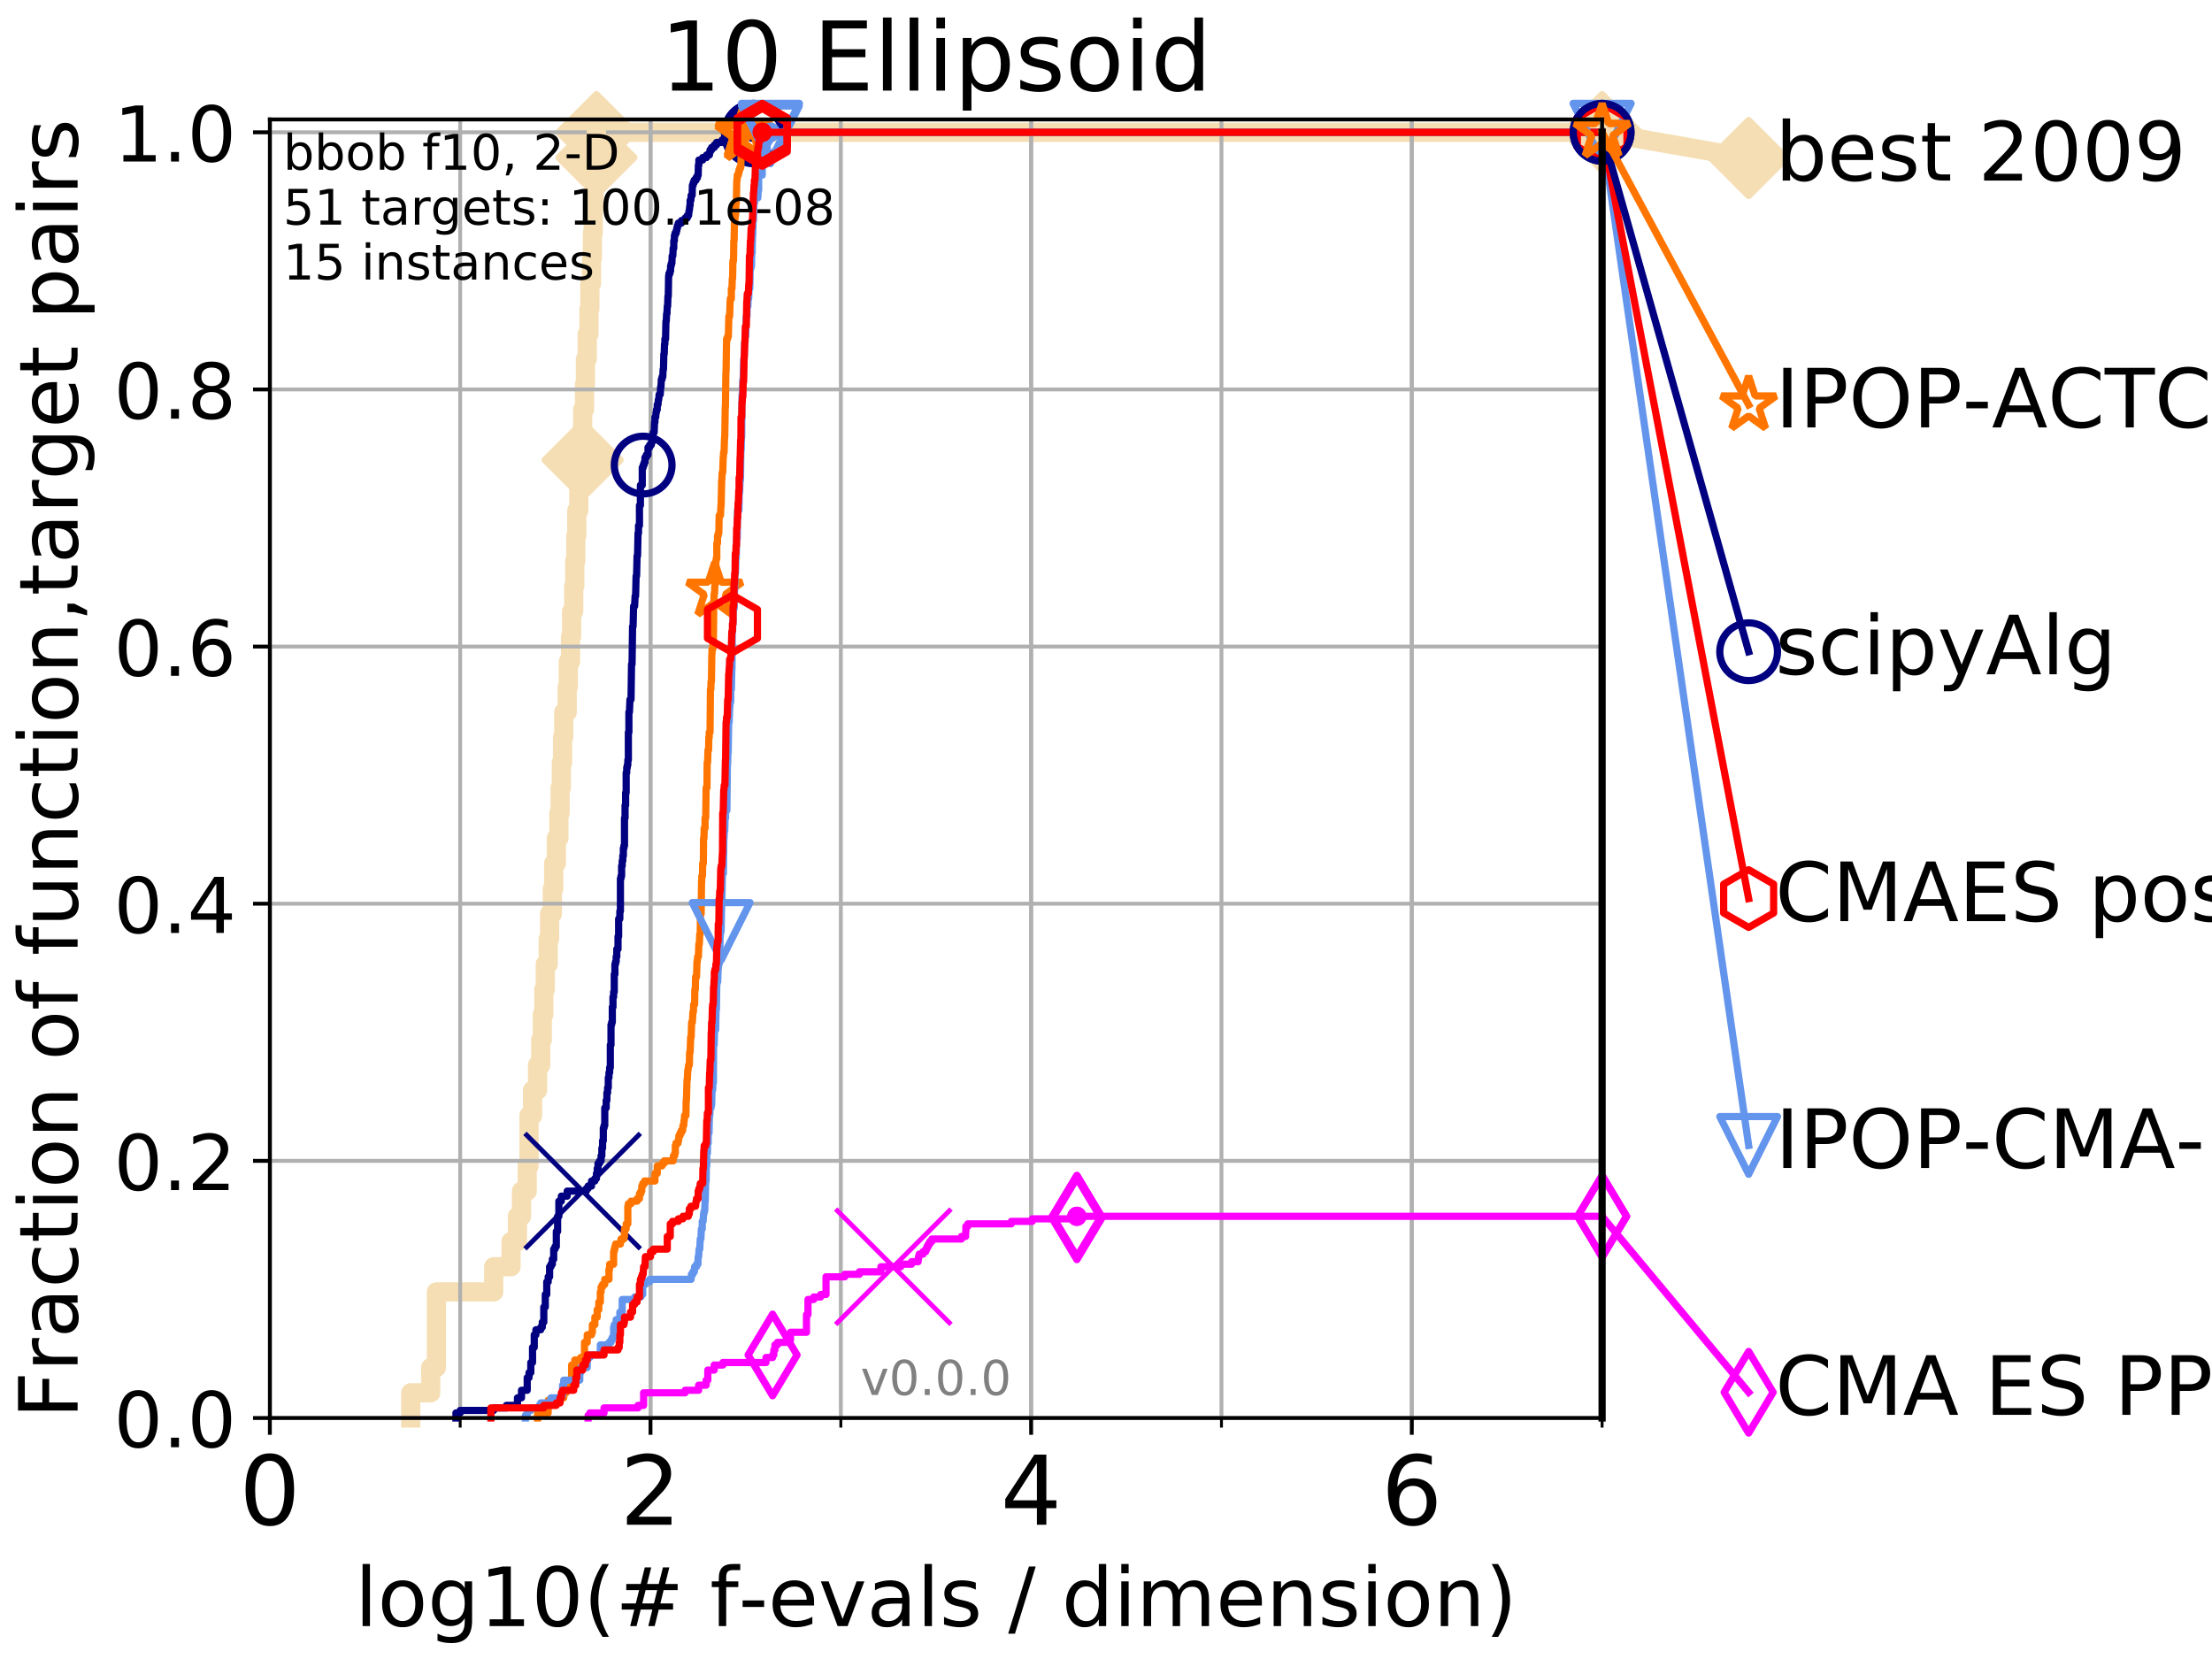 <?xml version="1.0" encoding="utf-8" standalone="no"?>
<!DOCTYPE svg PUBLIC "-//W3C//DTD SVG 1.1//EN"
  "http://www.w3.org/Graphics/SVG/1.1/DTD/svg11.dtd">
<!-- Created with matplotlib (http://matplotlib.org/) -->
<svg height="345pt" version="1.1" viewBox="0 0 460 345" width="460pt" xmlns="http://www.w3.org/2000/svg" xmlns:xlink="http://www.w3.org/1999/xlink">
 <defs>
  <style type="text/css">
*{stroke-linecap:butt;stroke-linejoin:round;}
  </style>
 </defs>
 <g id="figure_1">
  <g id="patch_1">
   <path d="M 0 345.6 
L 460.8 345.6 
L 460.8 0 
L 0 0 
z
" style="fill:#ffffff;"/>
  </g>
  <g id="axes_1">
   <g id="patch_2">
    <path d="M 56.12 294.88 
L 333.168 294.88 
L 333.168 24.84 
L 56.12 24.84 
z
" style="fill:#ffffff;"/>
   </g>
   <g id="line2d_1">
    <path d="M 85.422 294.88 
L 85.422 289.638 
L 89.568 289.638 
L 89.568 284.395 
L 90.753 284.395 
L 90.753 268.668 
L 102.668 268.668 
L 102.668 263.425 
L 106.272 263.425 
L 106.272 258.183 
L 107.613 258.183 
L 107.613 252.94 
L 108.451 252.94 
L 108.451 247.698 
L 109.637 247.698 
L 109.637 242.455 
L 110.015 242.455 
L 110.015 231.97 
L 110.746 231.97 
L 110.746 226.728 
L 111.788 226.728 
L 111.788 221.485 
L 112.45 221.485 
L 112.45 216.243 
L 112.771 216.243 
L 112.771 211 
L 113.086 211 
L 113.086 205.758 
L 113.396 205.758 
L 113.396 200.515 
L 113.999 200.515 
L 113.999 195.273 
L 114.293 195.273 
L 114.293 190.03 
L 114.866 190.03 
L 114.866 184.788 
L 115.146 184.788 
L 115.146 179.546 
L 115.691 179.546 
L 115.691 174.303 
L 116.22 174.303 
L 116.22 169.061 
L 116.479 169.061 
L 116.479 163.818 
L 116.733 163.818 
L 116.733 158.576 
L 116.984 158.576 
L 116.984 153.333 
L 117.232 153.333 
L 117.232 148.091 
L 117.953 148.091 
L 117.953 142.848 
L 118.187 142.848 
L 118.187 137.606 
L 118.645 137.606 
L 118.645 132.363 
L 118.87 132.363 
L 118.87 127.121 
L 119.311 127.121 
L 119.311 121.878 
L 119.527 121.878 
L 119.527 116.636 
L 119.74 116.636 
L 119.74 111.393 
L 119.951 111.393 
L 119.951 106.151 
L 120.365 106.151 
L 120.365 100.908 
L 120.77 100.908 
L 120.77 95.666 
L 121.165 95.666 
L 121.165 85.181 
L 121.551 85.181 
L 121.551 79.938 
L 121.741 79.938 
L 121.741 74.696 
L 122.115 74.696 
L 122.115 69.453 
L 122.481 69.453 
L 122.481 64.211 
L 122.661 64.211 
L 122.661 58.969 
L 123.015 58.969 
L 123.015 53.726 
L 123.19 53.726 
L 123.19 48.484 
L 123.362 48.484 
L 123.362 43.241 
L 123.533 43.241 
L 123.533 37.999 
L 123.703 37.999 
L 123.703 32.756 
L 124.036 32.756 
L 124.036 27.514 
L 333.168 27.514 
" style="fill:none;stroke:#f5deb3;stroke-linecap:square;stroke-width:4;"/>
   </g>
   <g id="line2d_2">
    <defs>
     <path d="M -0 7.778 
L 7.778 0 
L 0 -7.778 
L -7.778 -0 
z
" id="md074f5e975" style="stroke:#f5deb3;stroke-linejoin:miter;stroke-width:1.5;"/>
    </defs>
    <g>
     <use style="fill:#f5deb3;stroke:#f5deb3;stroke-linejoin:miter;stroke-width:1.5;" x="121.165" xlink:href="#md074f5e975" y="95.666"/>
     <use style="fill:#f5deb3;stroke:#f5deb3;stroke-linejoin:miter;stroke-width:1.5;" x="124.036" xlink:href="#md074f5e975" y="32.756"/>
     <use style="fill:#f5deb3;stroke:#f5deb3;stroke-linejoin:miter;stroke-width:1.5;" x="124.036" xlink:href="#md074f5e975" y="27.514"/>
     <use style="fill:#f5deb3;stroke:#f5deb3;stroke-linejoin:miter;stroke-width:1.5;" x="124.036" xlink:href="#md074f5e975" y="27.514"/>
     <use style="fill:#f5deb3;stroke:#f5deb3;stroke-linejoin:miter;stroke-width:1.5;" x="333.168" xlink:href="#md074f5e975" y="27.514"/>
    </g>
   </g>
   <g id="line2d_3">
    <path style="fill:none;stroke:#f5deb3;stroke-linecap:square;stroke-width:4;"/>
    <g/>
   </g>
   <g id="line2d_4">
    <path d="M 333.168 27.514 
L 363.643 32.861 
" style="fill:none;stroke:#f5deb3;stroke-linecap:square;stroke-width:4;"/>
    <g>
     <use style="fill:#f5deb3;stroke:#f5deb3;stroke-linejoin:miter;stroke-width:1.5;" x="333.168" xlink:href="#md074f5e975" y="27.514"/>
     <use style="fill:#f5deb3;stroke:#f5deb3;stroke-linejoin:miter;stroke-width:1.5;" x="363.643" xlink:href="#md074f5e975" y="32.861"/>
    </g>
   </g>
   <g id="matplotlib.axis_1">
    <g id="xtick_1">
     <g id="line2d_5">
      <path clip-path="url(#p5370339574)" d="M 56.12 294.88 
L 56.12 24.84 
" style="fill:none;stroke:#b0b0b0;stroke-linecap:square;stroke-width:0.8;"/>
     </g>
     <g id="line2d_6">
      <defs>
       <path d="M 0 0 
L 0 3.5 
" id="mbabfb81096" style="stroke:#000000;stroke-width:0.8;"/>
      </defs>
      <g>
       <use style="stroke:#000000;stroke-width:0.8;" x="56.12" xlink:href="#mbabfb81096" y="294.88"/>
      </g>
     </g>
     <g id="text_1">
      <!-- 0 -->
      <defs>
       <path d="M 31.781 66.406 
Q 24.172 66.406 20.328 58.906 
Q 16.5 51.422 16.5 36.375 
Q 16.5 21.391 20.328 13.891 
Q 24.172 6.391 31.781 6.391 
Q 39.453 6.391 43.281 13.891 
Q 47.125 21.391 47.125 36.375 
Q 47.125 51.422 43.281 58.906 
Q 39.453 66.406 31.781 66.406 
z
M 31.781 74.219 
Q 44.047 74.219 50.516 64.516 
Q 56.984 54.828 56.984 36.375 
Q 56.984 17.969 50.516 8.266 
Q 44.047 -1.422 31.781 -1.422 
Q 19.531 -1.422 13.062 8.266 
Q 6.594 17.969 6.594 36.375 
Q 6.594 54.828 13.062 64.516 
Q 19.531 74.219 31.781 74.219 
z
" id="DejaVuSans-30"/>
      </defs>
      <g transform="translate(49.758 317.077)scale(0.2 -0.2)">
       <use xlink:href="#DejaVuSans-30"/>
      </g>
     </g>
    </g>
    <g id="xtick_2">
     <g id="line2d_7">
      <path clip-path="url(#p5370339574)" d="M 135.277 294.88 
L 135.277 24.84 
" style="fill:none;stroke:#b0b0b0;stroke-linecap:square;stroke-width:0.8;"/>
     </g>
     <g id="line2d_8">
      <g>
       <use style="stroke:#000000;stroke-width:0.8;" x="135.277" xlink:href="#mbabfb81096" y="294.88"/>
      </g>
     </g>
     <g id="text_2">
      <!-- 2 -->
      <defs>
       <path d="M 19.188 8.297 
L 53.609 8.297 
L 53.609 0 
L 7.328 0 
L 7.328 8.297 
Q 12.938 14.109 22.625 23.891 
Q 32.328 33.688 34.812 36.531 
Q 39.547 41.844 41.422 45.531 
Q 43.312 49.219 43.312 52.781 
Q 43.312 58.594 39.234 62.25 
Q 35.156 65.922 28.609 65.922 
Q 23.969 65.922 18.812 64.312 
Q 13.672 62.703 7.812 59.422 
L 7.812 69.391 
Q 13.766 71.781 18.938 73 
Q 24.125 74.219 28.422 74.219 
Q 39.75 74.219 46.484 68.547 
Q 53.219 62.891 53.219 53.422 
Q 53.219 48.922 51.531 44.891 
Q 49.859 40.875 45.406 35.406 
Q 44.188 33.984 37.641 27.219 
Q 31.109 20.453 19.188 8.297 
z
" id="DejaVuSans-32"/>
      </defs>
      <g transform="translate(128.914 317.077)scale(0.2 -0.2)">
       <use xlink:href="#DejaVuSans-32"/>
      </g>
     </g>
    </g>
    <g id="xtick_3">
     <g id="line2d_9">
      <path clip-path="url(#p5370339574)" d="M 214.433 294.88 
L 214.433 24.84 
" style="fill:none;stroke:#b0b0b0;stroke-linecap:square;stroke-width:0.8;"/>
     </g>
     <g id="line2d_10">
      <g>
       <use style="stroke:#000000;stroke-width:0.8;" x="214.433" xlink:href="#mbabfb81096" y="294.88"/>
      </g>
     </g>
     <g id="text_3">
      <!-- 4 -->
      <defs>
       <path d="M 37.797 64.312 
L 12.891 25.391 
L 37.797 25.391 
z
M 35.203 72.906 
L 47.609 72.906 
L 47.609 25.391 
L 58.016 25.391 
L 58.016 17.188 
L 47.609 17.188 
L 47.609 0 
L 37.797 0 
L 37.797 17.188 
L 4.891 17.188 
L 4.891 26.703 
z
" id="DejaVuSans-34"/>
      </defs>
      <g transform="translate(208.071 317.077)scale(0.2 -0.2)">
       <use xlink:href="#DejaVuSans-34"/>
      </g>
     </g>
    </g>
    <g id="xtick_4">
     <g id="line2d_11">
      <path clip-path="url(#p5370339574)" d="M 293.59 294.88 
L 293.59 24.84 
" style="fill:none;stroke:#b0b0b0;stroke-linecap:square;stroke-width:0.8;"/>
     </g>
     <g id="line2d_12">
      <g>
       <use style="stroke:#000000;stroke-width:0.8;" x="293.59" xlink:href="#mbabfb81096" y="294.88"/>
      </g>
     </g>
     <g id="text_4">
      <!-- 6 -->
      <defs>
       <path d="M 33.016 40.375 
Q 26.375 40.375 22.484 35.828 
Q 18.609 31.297 18.609 23.391 
Q 18.609 15.531 22.484 10.953 
Q 26.375 6.391 33.016 6.391 
Q 39.656 6.391 43.531 10.953 
Q 47.406 15.531 47.406 23.391 
Q 47.406 31.297 43.531 35.828 
Q 39.656 40.375 33.016 40.375 
z
M 52.594 71.297 
L 52.594 62.312 
Q 48.875 64.062 45.094 64.984 
Q 41.312 65.922 37.594 65.922 
Q 27.828 65.922 22.672 59.328 
Q 17.531 52.734 16.797 39.406 
Q 19.672 43.656 24.016 45.922 
Q 28.375 48.188 33.594 48.188 
Q 44.578 48.188 50.953 41.516 
Q 57.328 34.859 57.328 23.391 
Q 57.328 12.156 50.688 5.359 
Q 44.047 -1.422 33.016 -1.422 
Q 20.359 -1.422 13.672 8.266 
Q 6.984 17.969 6.984 36.375 
Q 6.984 53.656 15.188 63.938 
Q 23.391 74.219 37.203 74.219 
Q 40.922 74.219 44.703 73.484 
Q 48.484 72.75 52.594 71.297 
z
" id="DejaVuSans-36"/>
      </defs>
      <g transform="translate(287.227 317.077)scale(0.2 -0.2)">
       <use xlink:href="#DejaVuSans-36"/>
      </g>
     </g>
    </g>
    <g id="xtick_5">
     <g id="line2d_13">
      <path clip-path="url(#p5370339574)" d="M 56.12 294.88 
L 56.12 24.84 
" style="fill:none;stroke:#b0b0b0;stroke-linecap:square;stroke-width:0.8;"/>
     </g>
     <g id="line2d_14">
      <defs>
       <path d="M 0 0 
L 0 2 
" id="mb928cbab93" style="stroke:#000000;stroke-width:0.6;"/>
      </defs>
      <g>
       <use style="stroke:#000000;stroke-width:0.6;" x="56.12" xlink:href="#mb928cbab93" y="294.88"/>
      </g>
     </g>
    </g>
    <g id="xtick_6">
     <g id="line2d_15">
      <path clip-path="url(#p5370339574)" d="M 95.698 294.88 
L 95.698 24.84 
" style="fill:none;stroke:#b0b0b0;stroke-linecap:square;stroke-width:0.8;"/>
     </g>
     <g id="line2d_16">
      <g>
       <use style="stroke:#000000;stroke-width:0.6;" x="95.698" xlink:href="#mb928cbab93" y="294.88"/>
      </g>
     </g>
    </g>
    <g id="xtick_7">
     <g id="line2d_17">
      <path clip-path="url(#p5370339574)" d="M 135.277 294.88 
L 135.277 24.84 
" style="fill:none;stroke:#b0b0b0;stroke-linecap:square;stroke-width:0.8;"/>
     </g>
     <g id="line2d_18">
      <g>
       <use style="stroke:#000000;stroke-width:0.6;" x="135.277" xlink:href="#mb928cbab93" y="294.88"/>
      </g>
     </g>
    </g>
    <g id="xtick_8">
     <g id="line2d_19">
      <path clip-path="url(#p5370339574)" d="M 174.855 294.88 
L 174.855 24.84 
" style="fill:none;stroke:#b0b0b0;stroke-linecap:square;stroke-width:0.8;"/>
     </g>
     <g id="line2d_20">
      <g>
       <use style="stroke:#000000;stroke-width:0.6;" x="174.855" xlink:href="#mb928cbab93" y="294.88"/>
      </g>
     </g>
    </g>
    <g id="xtick_9">
     <g id="line2d_21">
      <path clip-path="url(#p5370339574)" d="M 214.433 294.88 
L 214.433 24.84 
" style="fill:none;stroke:#b0b0b0;stroke-linecap:square;stroke-width:0.8;"/>
     </g>
     <g id="line2d_22">
      <g>
       <use style="stroke:#000000;stroke-width:0.6;" x="214.433" xlink:href="#mb928cbab93" y="294.88"/>
      </g>
     </g>
    </g>
    <g id="xtick_10">
     <g id="line2d_23">
      <path clip-path="url(#p5370339574)" d="M 254.011 294.88 
L 254.011 24.84 
" style="fill:none;stroke:#b0b0b0;stroke-linecap:square;stroke-width:0.8;"/>
     </g>
     <g id="line2d_24">
      <g>
       <use style="stroke:#000000;stroke-width:0.6;" x="254.011" xlink:href="#mb928cbab93" y="294.88"/>
      </g>
     </g>
    </g>
    <g id="xtick_11">
     <g id="line2d_25">
      <path clip-path="url(#p5370339574)" d="M 293.59 294.88 
L 293.59 24.84 
" style="fill:none;stroke:#b0b0b0;stroke-linecap:square;stroke-width:0.8;"/>
     </g>
     <g id="line2d_26">
      <g>
       <use style="stroke:#000000;stroke-width:0.6;" x="293.59" xlink:href="#mb928cbab93" y="294.88"/>
      </g>
     </g>
    </g>
    <g id="xtick_12">
     <g id="line2d_27">
      <path clip-path="url(#p5370339574)" d="M 333.168 294.88 
L 333.168 24.84 
" style="fill:none;stroke:#b0b0b0;stroke-linecap:square;stroke-width:0.8;"/>
     </g>
     <g id="line2d_28">
      <g>
       <use style="stroke:#000000;stroke-width:0.6;" x="333.168" xlink:href="#mb928cbab93" y="294.88"/>
      </g>
     </g>
    </g>
    <g id="text_5">
     <!-- log10(# f-evals / dimension) -->
     <defs>
      <path d="M 9.422 75.984 
L 18.406 75.984 
L 18.406 0 
L 9.422 0 
z
" id="DejaVuSans-6c"/>
      <path d="M 30.609 48.391 
Q 23.391 48.391 19.188 42.75 
Q 14.984 37.109 14.984 27.297 
Q 14.984 17.484 19.156 11.844 
Q 23.344 6.203 30.609 6.203 
Q 37.797 6.203 41.984 11.859 
Q 46.188 17.531 46.188 27.297 
Q 46.188 37.016 41.984 42.703 
Q 37.797 48.391 30.609 48.391 
z
M 30.609 56 
Q 42.328 56 49.016 48.375 
Q 55.719 40.766 55.719 27.297 
Q 55.719 13.875 49.016 6.219 
Q 42.328 -1.422 30.609 -1.422 
Q 18.844 -1.422 12.172 6.219 
Q 5.516 13.875 5.516 27.297 
Q 5.516 40.766 12.172 48.375 
Q 18.844 56 30.609 56 
z
" id="DejaVuSans-6f"/>
      <path d="M 45.406 27.984 
Q 45.406 37.75 41.375 43.109 
Q 37.359 48.484 30.078 48.484 
Q 22.859 48.484 18.828 43.109 
Q 14.797 37.75 14.797 27.984 
Q 14.797 18.266 18.828 12.891 
Q 22.859 7.516 30.078 7.516 
Q 37.359 7.516 41.375 12.891 
Q 45.406 18.266 45.406 27.984 
z
M 54.391 6.781 
Q 54.391 -7.172 48.188 -13.984 
Q 42 -20.797 29.203 -20.797 
Q 24.469 -20.797 20.266 -20.094 
Q 16.062 -19.391 12.109 -17.922 
L 12.109 -9.188 
Q 16.062 -11.328 19.922 -12.344 
Q 23.781 -13.375 27.781 -13.375 
Q 36.625 -13.375 41.016 -8.766 
Q 45.406 -4.156 45.406 5.172 
L 45.406 9.625 
Q 42.625 4.781 38.281 2.391 
Q 33.938 0 27.875 0 
Q 17.828 0 11.672 7.656 
Q 5.516 15.328 5.516 27.984 
Q 5.516 40.672 11.672 48.328 
Q 17.828 56 27.875 56 
Q 33.938 56 38.281 53.609 
Q 42.625 51.219 45.406 46.391 
L 45.406 54.688 
L 54.391 54.688 
z
" id="DejaVuSans-67"/>
      <path d="M 12.406 8.297 
L 28.516 8.297 
L 28.516 63.922 
L 10.984 60.406 
L 10.984 69.391 
L 28.422 72.906 
L 38.281 72.906 
L 38.281 8.297 
L 54.391 8.297 
L 54.391 0 
L 12.406 0 
z
" id="DejaVuSans-31"/>
      <path d="M 31 75.875 
Q 24.469 64.656 21.281 53.656 
Q 18.109 42.672 18.109 31.391 
Q 18.109 20.125 21.312 9.062 
Q 24.516 -2 31 -13.188 
L 23.188 -13.188 
Q 15.875 -1.703 12.234 9.375 
Q 8.594 20.453 8.594 31.391 
Q 8.594 42.281 12.203 53.312 
Q 15.828 64.359 23.188 75.875 
z
" id="DejaVuSans-28"/>
      <path d="M 51.125 44 
L 36.922 44 
L 32.812 27.688 
L 47.125 27.688 
z
M 43.797 71.781 
L 38.719 51.516 
L 52.984 51.516 
L 58.109 71.781 
L 65.922 71.781 
L 60.891 51.516 
L 76.125 51.516 
L 76.125 44 
L 58.984 44 
L 54.984 27.688 
L 70.516 27.688 
L 70.516 20.219 
L 53.078 20.219 
L 48 0 
L 40.188 0 
L 45.219 20.219 
L 30.906 20.219 
L 25.875 0 
L 18.016 0 
L 23.094 20.219 
L 7.719 20.219 
L 7.719 27.688 
L 24.906 27.688 
L 29 44 
L 13.281 44 
L 13.281 51.516 
L 30.906 51.516 
L 35.891 71.781 
z
" id="DejaVuSans-23"/>
      <path id="DejaVuSans-20"/>
      <path d="M 37.109 75.984 
L 37.109 68.5 
L 28.516 68.5 
Q 23.688 68.5 21.797 66.547 
Q 19.922 64.594 19.922 59.516 
L 19.922 54.688 
L 34.719 54.688 
L 34.719 47.703 
L 19.922 47.703 
L 19.922 0 
L 10.891 0 
L 10.891 47.703 
L 2.297 47.703 
L 2.297 54.688 
L 10.891 54.688 
L 10.891 58.5 
Q 10.891 67.625 15.141 71.797 
Q 19.391 75.984 28.609 75.984 
z
" id="DejaVuSans-66"/>
      <path d="M 4.891 31.391 
L 31.203 31.391 
L 31.203 23.391 
L 4.891 23.391 
z
" id="DejaVuSans-2d"/>
      <path d="M 56.203 29.594 
L 56.203 25.203 
L 14.891 25.203 
Q 15.484 15.922 20.484 11.062 
Q 25.484 6.203 34.422 6.203 
Q 39.594 6.203 44.453 7.469 
Q 49.312 8.734 54.109 11.281 
L 54.109 2.781 
Q 49.266 0.734 44.188 -0.344 
Q 39.109 -1.422 33.891 -1.422 
Q 20.797 -1.422 13.156 6.188 
Q 5.516 13.812 5.516 26.812 
Q 5.516 40.234 12.766 48.109 
Q 20.016 56 32.328 56 
Q 43.359 56 49.781 48.891 
Q 56.203 41.797 56.203 29.594 
z
M 47.219 32.234 
Q 47.125 39.594 43.094 43.984 
Q 39.062 48.391 32.422 48.391 
Q 24.906 48.391 20.391 44.141 
Q 15.875 39.891 15.188 32.172 
z
" id="DejaVuSans-65"/>
      <path d="M 2.984 54.688 
L 12.5 54.688 
L 29.594 8.797 
L 46.688 54.688 
L 56.203 54.688 
L 35.688 0 
L 23.484 0 
z
" id="DejaVuSans-76"/>
      <path d="M 34.281 27.484 
Q 23.391 27.484 19.188 25 
Q 14.984 22.516 14.984 16.5 
Q 14.984 11.719 18.141 8.906 
Q 21.297 6.109 26.703 6.109 
Q 34.188 6.109 38.703 11.406 
Q 43.219 16.703 43.219 25.484 
L 43.219 27.484 
z
M 52.203 31.203 
L 52.203 0 
L 43.219 0 
L 43.219 8.297 
Q 40.141 3.328 35.547 0.953 
Q 30.953 -1.422 24.312 -1.422 
Q 15.922 -1.422 10.953 3.297 
Q 6 8.016 6 15.922 
Q 6 25.141 12.172 29.828 
Q 18.359 34.516 30.609 34.516 
L 43.219 34.516 
L 43.219 35.406 
Q 43.219 41.609 39.141 45 
Q 35.062 48.391 27.688 48.391 
Q 23 48.391 18.547 47.266 
Q 14.109 46.141 10.016 43.891 
L 10.016 52.203 
Q 14.938 54.109 19.578 55.047 
Q 24.219 56 28.609 56 
Q 40.484 56 46.344 49.844 
Q 52.203 43.703 52.203 31.203 
z
" id="DejaVuSans-61"/>
      <path d="M 44.281 53.078 
L 44.281 44.578 
Q 40.484 46.531 36.375 47.5 
Q 32.281 48.484 27.875 48.484 
Q 21.188 48.484 17.844 46.438 
Q 14.5 44.391 14.5 40.281 
Q 14.5 37.156 16.891 35.375 
Q 19.281 33.594 26.516 31.984 
L 29.594 31.297 
Q 39.156 29.25 43.188 25.516 
Q 47.219 21.781 47.219 15.094 
Q 47.219 7.469 41.188 3.016 
Q 35.156 -1.422 24.609 -1.422 
Q 20.219 -1.422 15.453 -0.562 
Q 10.688 0.297 5.422 2 
L 5.422 11.281 
Q 10.406 8.688 15.234 7.391 
Q 20.062 6.109 24.812 6.109 
Q 31.156 6.109 34.562 8.281 
Q 37.984 10.453 37.984 14.406 
Q 37.984 18.062 35.516 20.016 
Q 33.062 21.969 24.703 23.781 
L 21.578 24.516 
Q 13.234 26.266 9.516 29.906 
Q 5.812 33.547 5.812 39.891 
Q 5.812 47.609 11.281 51.797 
Q 16.75 56 26.812 56 
Q 31.781 56 36.172 55.266 
Q 40.578 54.547 44.281 53.078 
z
" id="DejaVuSans-73"/>
      <path d="M 25.391 72.906 
L 33.688 72.906 
L 8.297 -9.281 
L 0 -9.281 
z
" id="DejaVuSans-2f"/>
      <path d="M 45.406 46.391 
L 45.406 75.984 
L 54.391 75.984 
L 54.391 0 
L 45.406 0 
L 45.406 8.203 
Q 42.578 3.328 38.25 0.953 
Q 33.938 -1.422 27.875 -1.422 
Q 17.969 -1.422 11.734 6.484 
Q 5.516 14.406 5.516 27.297 
Q 5.516 40.188 11.734 48.094 
Q 17.969 56 27.875 56 
Q 33.938 56 38.25 53.625 
Q 42.578 51.266 45.406 46.391 
z
M 14.797 27.297 
Q 14.797 17.391 18.875 11.75 
Q 22.953 6.109 30.078 6.109 
Q 37.203 6.109 41.297 11.75 
Q 45.406 17.391 45.406 27.297 
Q 45.406 37.203 41.297 42.844 
Q 37.203 48.484 30.078 48.484 
Q 22.953 48.484 18.875 42.844 
Q 14.797 37.203 14.797 27.297 
z
" id="DejaVuSans-64"/>
      <path d="M 9.422 54.688 
L 18.406 54.688 
L 18.406 0 
L 9.422 0 
z
M 9.422 75.984 
L 18.406 75.984 
L 18.406 64.594 
L 9.422 64.594 
z
" id="DejaVuSans-69"/>
      <path d="M 52 44.188 
Q 55.375 50.25 60.062 53.125 
Q 64.75 56 71.094 56 
Q 79.641 56 84.281 50.016 
Q 88.922 44.047 88.922 33.016 
L 88.922 0 
L 79.891 0 
L 79.891 32.719 
Q 79.891 40.578 77.094 44.375 
Q 74.312 48.188 68.609 48.188 
Q 61.625 48.188 57.562 43.547 
Q 53.516 38.922 53.516 30.906 
L 53.516 0 
L 44.484 0 
L 44.484 32.719 
Q 44.484 40.625 41.703 44.406 
Q 38.922 48.188 33.109 48.188 
Q 26.219 48.188 22.156 43.531 
Q 18.109 38.875 18.109 30.906 
L 18.109 0 
L 9.078 0 
L 9.078 54.688 
L 18.109 54.688 
L 18.109 46.188 
Q 21.188 51.219 25.484 53.609 
Q 29.781 56 35.688 56 
Q 41.656 56 45.828 52.969 
Q 50 49.953 52 44.188 
z
" id="DejaVuSans-6d"/>
      <path d="M 54.891 33.016 
L 54.891 0 
L 45.906 0 
L 45.906 32.719 
Q 45.906 40.484 42.875 44.328 
Q 39.844 48.188 33.797 48.188 
Q 26.516 48.188 22.312 43.547 
Q 18.109 38.922 18.109 30.906 
L 18.109 0 
L 9.078 0 
L 9.078 54.688 
L 18.109 54.688 
L 18.109 46.188 
Q 21.344 51.125 25.703 53.562 
Q 30.078 56 35.797 56 
Q 45.219 56 50.047 50.172 
Q 54.891 44.344 54.891 33.016 
z
" id="DejaVuSans-6e"/>
      <path d="M 8.016 75.875 
L 15.828 75.875 
Q 23.141 64.359 26.781 53.312 
Q 30.422 42.281 30.422 31.391 
Q 30.422 20.453 26.781 9.375 
Q 23.141 -1.703 15.828 -13.188 
L 8.016 -13.188 
Q 14.5 -2 17.703 9.062 
Q 20.906 20.125 20.906 31.391 
Q 20.906 42.672 17.703 53.656 
Q 14.5 64.656 8.016 75.875 
z
" id="DejaVuSans-29"/>
     </defs>
     <g transform="translate(73.803 338.154)scale(0.17 -0.17)">
      <use xlink:href="#DejaVuSans-6c"/>
      <use x="27.783" xlink:href="#DejaVuSans-6f"/>
      <use x="88.965" xlink:href="#DejaVuSans-67"/>
      <use x="152.441" xlink:href="#DejaVuSans-31"/>
      <use x="216.064" xlink:href="#DejaVuSans-30"/>
      <use x="279.688" xlink:href="#DejaVuSans-28"/>
      <use x="318.701" xlink:href="#DejaVuSans-23"/>
      <use x="402.49" xlink:href="#DejaVuSans-20"/>
      <use x="434.277" xlink:href="#DejaVuSans-66"/>
      <use x="469.404" xlink:href="#DejaVuSans-2d"/>
      <use x="505.488" xlink:href="#DejaVuSans-65"/>
      <use x="567.012" xlink:href="#DejaVuSans-76"/>
      <use x="626.191" xlink:href="#DejaVuSans-61"/>
      <use x="687.471" xlink:href="#DejaVuSans-6c"/>
      <use x="715.254" xlink:href="#DejaVuSans-73"/>
      <use x="767.354" xlink:href="#DejaVuSans-20"/>
      <use x="799.141" xlink:href="#DejaVuSans-2f"/>
      <use x="832.832" xlink:href="#DejaVuSans-20"/>
      <use x="864.619" xlink:href="#DejaVuSans-64"/>
      <use x="928.096" xlink:href="#DejaVuSans-69"/>
      <use x="955.879" xlink:href="#DejaVuSans-6d"/>
      <use x="1053.291" xlink:href="#DejaVuSans-65"/>
      <use x="1114.814" xlink:href="#DejaVuSans-6e"/>
      <use x="1178.193" xlink:href="#DejaVuSans-73"/>
      <use x="1230.293" xlink:href="#DejaVuSans-69"/>
      <use x="1258.076" xlink:href="#DejaVuSans-6f"/>
      <use x="1319.258" xlink:href="#DejaVuSans-6e"/>
      <use x="1382.637" xlink:href="#DejaVuSans-29"/>
     </g>
    </g>
   </g>
   <g id="matplotlib.axis_2">
    <g id="ytick_1">
     <g id="line2d_29">
      <path clip-path="url(#p5370339574)" d="M 56.12 294.88 
L 333.168 294.88 
" style="fill:none;stroke:#b0b0b0;stroke-linecap:square;stroke-width:0.8;"/>
     </g>
     <g id="line2d_30">
      <defs>
       <path d="M 0 0 
L -3.5 0 
" id="me66998e819" style="stroke:#000000;stroke-width:0.8;"/>
      </defs>
      <g>
       <use style="stroke:#000000;stroke-width:0.8;" x="56.12" xlink:href="#me66998e819" y="294.88"/>
      </g>
     </g>
     <g id="text_6">
      <!-- 0.0 -->
      <defs>
       <path d="M 10.688 12.406 
L 21 12.406 
L 21 0 
L 10.688 0 
z
" id="DejaVuSans-2e"/>
      </defs>
      <g transform="translate(23.675 300.959)scale(0.16 -0.16)">
       <use xlink:href="#DejaVuSans-30"/>
       <use x="63.623" xlink:href="#DejaVuSans-2e"/>
       <use x="95.41" xlink:href="#DejaVuSans-30"/>
      </g>
     </g>
    </g>
    <g id="ytick_2">
     <g id="line2d_31">
      <path clip-path="url(#p5370339574)" d="M 56.12 241.407 
L 333.168 241.407 
" style="fill:none;stroke:#b0b0b0;stroke-linecap:square;stroke-width:0.8;"/>
     </g>
     <g id="line2d_32">
      <g>
       <use style="stroke:#000000;stroke-width:0.8;" x="56.12" xlink:href="#me66998e819" y="241.407"/>
      </g>
     </g>
     <g id="text_7">
      <!-- 0.2 -->
      <g transform="translate(23.675 247.485)scale(0.16 -0.16)">
       <use xlink:href="#DejaVuSans-30"/>
       <use x="63.623" xlink:href="#DejaVuSans-2e"/>
       <use x="95.41" xlink:href="#DejaVuSans-32"/>
      </g>
     </g>
    </g>
    <g id="ytick_3">
     <g id="line2d_33">
      <path clip-path="url(#p5370339574)" d="M 56.12 187.933 
L 333.168 187.933 
" style="fill:none;stroke:#b0b0b0;stroke-linecap:square;stroke-width:0.8;"/>
     </g>
     <g id="line2d_34">
      <g>
       <use style="stroke:#000000;stroke-width:0.8;" x="56.12" xlink:href="#me66998e819" y="187.933"/>
      </g>
     </g>
     <g id="text_8">
      <!-- 0.4 -->
      <g transform="translate(23.675 194.012)scale(0.16 -0.16)">
       <use xlink:href="#DejaVuSans-30"/>
       <use x="63.623" xlink:href="#DejaVuSans-2e"/>
       <use x="95.41" xlink:href="#DejaVuSans-34"/>
      </g>
     </g>
    </g>
    <g id="ytick_4">
     <g id="line2d_35">
      <path clip-path="url(#p5370339574)" d="M 56.12 134.46 
L 333.168 134.46 
" style="fill:none;stroke:#b0b0b0;stroke-linecap:square;stroke-width:0.8;"/>
     </g>
     <g id="line2d_36">
      <g>
       <use style="stroke:#000000;stroke-width:0.8;" x="56.12" xlink:href="#me66998e819" y="134.46"/>
      </g>
     </g>
     <g id="text_9">
      <!-- 0.6 -->
      <g transform="translate(23.675 140.539)scale(0.16 -0.16)">
       <use xlink:href="#DejaVuSans-30"/>
       <use x="63.623" xlink:href="#DejaVuSans-2e"/>
       <use x="95.41" xlink:href="#DejaVuSans-36"/>
      </g>
     </g>
    </g>
    <g id="ytick_5">
     <g id="line2d_37">
      <path clip-path="url(#p5370339574)" d="M 56.12 80.987 
L 333.168 80.987 
" style="fill:none;stroke:#b0b0b0;stroke-linecap:square;stroke-width:0.8;"/>
     </g>
     <g id="line2d_38">
      <g>
       <use style="stroke:#000000;stroke-width:0.8;" x="56.12" xlink:href="#me66998e819" y="80.987"/>
      </g>
     </g>
     <g id="text_10">
      <!-- 0.8 -->
      <defs>
       <path d="M 31.781 34.625 
Q 24.75 34.625 20.719 30.859 
Q 16.703 27.094 16.703 20.516 
Q 16.703 13.922 20.719 10.156 
Q 24.75 6.391 31.781 6.391 
Q 38.812 6.391 42.859 10.172 
Q 46.922 13.969 46.922 20.516 
Q 46.922 27.094 42.891 30.859 
Q 38.875 34.625 31.781 34.625 
z
M 21.922 38.812 
Q 15.578 40.375 12.031 44.719 
Q 8.5 49.078 8.5 55.328 
Q 8.5 64.062 14.719 69.141 
Q 20.953 74.219 31.781 74.219 
Q 42.672 74.219 48.875 69.141 
Q 55.078 64.062 55.078 55.328 
Q 55.078 49.078 51.531 44.719 
Q 48 40.375 41.703 38.812 
Q 48.828 37.156 52.797 32.312 
Q 56.781 27.484 56.781 20.516 
Q 56.781 9.906 50.312 4.234 
Q 43.844 -1.422 31.781 -1.422 
Q 19.734 -1.422 13.25 4.234 
Q 6.781 9.906 6.781 20.516 
Q 6.781 27.484 10.781 32.312 
Q 14.797 37.156 21.922 38.812 
z
M 18.312 54.391 
Q 18.312 48.734 21.844 45.562 
Q 25.391 42.391 31.781 42.391 
Q 38.141 42.391 41.719 45.562 
Q 45.312 48.734 45.312 54.391 
Q 45.312 60.062 41.719 63.234 
Q 38.141 66.406 31.781 66.406 
Q 25.391 66.406 21.844 63.234 
Q 18.312 60.062 18.312 54.391 
z
" id="DejaVuSans-38"/>
      </defs>
      <g transform="translate(23.675 87.066)scale(0.16 -0.16)">
       <use xlink:href="#DejaVuSans-30"/>
       <use x="63.623" xlink:href="#DejaVuSans-2e"/>
       <use x="95.41" xlink:href="#DejaVuSans-38"/>
      </g>
     </g>
    </g>
    <g id="ytick_6">
     <g id="line2d_39">
      <path clip-path="url(#p5370339574)" d="M 56.12 27.514 
L 333.168 27.514 
" style="fill:none;stroke:#b0b0b0;stroke-linecap:square;stroke-width:0.8;"/>
     </g>
     <g id="line2d_40">
      <g>
       <use style="stroke:#000000;stroke-width:0.8;" x="56.12" xlink:href="#me66998e819" y="27.514"/>
      </g>
     </g>
     <g id="text_11">
      <!-- 1.0 -->
      <g transform="translate(23.675 33.592)scale(0.16 -0.16)">
       <use xlink:href="#DejaVuSans-31"/>
       <use x="63.623" xlink:href="#DejaVuSans-2e"/>
       <use x="95.41" xlink:href="#DejaVuSans-30"/>
      </g>
     </g>
    </g>
    <g id="text_12">
     <!-- Fraction of function,target pairs -->
     <defs>
      <path d="M 9.812 72.906 
L 51.703 72.906 
L 51.703 64.594 
L 19.672 64.594 
L 19.672 43.109 
L 48.578 43.109 
L 48.578 34.812 
L 19.672 34.812 
L 19.672 0 
L 9.812 0 
z
" id="DejaVuSans-46"/>
      <path d="M 41.109 46.297 
Q 39.594 47.172 37.812 47.578 
Q 36.031 48 33.891 48 
Q 26.266 48 22.188 43.047 
Q 18.109 38.094 18.109 28.812 
L 18.109 0 
L 9.078 0 
L 9.078 54.688 
L 18.109 54.688 
L 18.109 46.188 
Q 20.953 51.172 25.484 53.578 
Q 30.031 56 36.531 56 
Q 37.453 56 38.578 55.875 
Q 39.703 55.766 41.062 55.516 
z
" id="DejaVuSans-72"/>
      <path d="M 48.781 52.594 
L 48.781 44.188 
Q 44.969 46.297 41.141 47.344 
Q 37.312 48.391 33.406 48.391 
Q 24.656 48.391 19.812 42.844 
Q 14.984 37.312 14.984 27.297 
Q 14.984 17.281 19.812 11.734 
Q 24.656 6.203 33.406 6.203 
Q 37.312 6.203 41.141 7.25 
Q 44.969 8.297 48.781 10.406 
L 48.781 2.094 
Q 45.016 0.344 40.984 -0.531 
Q 36.969 -1.422 32.422 -1.422 
Q 20.062 -1.422 12.781 6.344 
Q 5.516 14.109 5.516 27.297 
Q 5.516 40.672 12.859 48.328 
Q 20.219 56 33.016 56 
Q 37.156 56 41.109 55.141 
Q 45.062 54.297 48.781 52.594 
z
" id="DejaVuSans-63"/>
      <path d="M 18.312 70.219 
L 18.312 54.688 
L 36.812 54.688 
L 36.812 47.703 
L 18.312 47.703 
L 18.312 18.016 
Q 18.312 11.328 20.141 9.422 
Q 21.969 7.516 27.594 7.516 
L 36.812 7.516 
L 36.812 0 
L 27.594 0 
Q 17.188 0 13.234 3.875 
Q 9.281 7.766 9.281 18.016 
L 9.281 47.703 
L 2.688 47.703 
L 2.688 54.688 
L 9.281 54.688 
L 9.281 70.219 
z
" id="DejaVuSans-74"/>
      <path d="M 8.5 21.578 
L 8.5 54.688 
L 17.484 54.688 
L 17.484 21.922 
Q 17.484 14.156 20.5 10.266 
Q 23.531 6.391 29.594 6.391 
Q 36.859 6.391 41.078 11.031 
Q 45.312 15.672 45.312 23.688 
L 45.312 54.688 
L 54.297 54.688 
L 54.297 0 
L 45.312 0 
L 45.312 8.406 
Q 42.047 3.422 37.719 1 
Q 33.406 -1.422 27.688 -1.422 
Q 18.266 -1.422 13.375 4.438 
Q 8.5 10.297 8.5 21.578 
z
M 31.109 56 
z
" id="DejaVuSans-75"/>
      <path d="M 11.719 12.406 
L 22.016 12.406 
L 22.016 4 
L 14.016 -11.625 
L 7.719 -11.625 
L 11.719 4 
z
" id="DejaVuSans-2c"/>
      <path d="M 18.109 8.203 
L 18.109 -20.797 
L 9.078 -20.797 
L 9.078 54.688 
L 18.109 54.688 
L 18.109 46.391 
Q 20.953 51.266 25.266 53.625 
Q 29.594 56 35.594 56 
Q 45.562 56 51.781 48.094 
Q 58.016 40.188 58.016 27.297 
Q 58.016 14.406 51.781 6.484 
Q 45.562 -1.422 35.594 -1.422 
Q 29.594 -1.422 25.266 0.953 
Q 20.953 3.328 18.109 8.203 
z
M 48.688 27.297 
Q 48.688 37.203 44.609 42.844 
Q 40.531 48.484 33.406 48.484 
Q 26.266 48.484 22.188 42.844 
Q 18.109 37.203 18.109 27.297 
Q 18.109 17.391 22.188 11.75 
Q 26.266 6.109 33.406 6.109 
Q 40.531 6.109 44.609 11.75 
Q 48.688 17.391 48.688 27.297 
z
" id="DejaVuSans-70"/>
     </defs>
     <g transform="translate(16.14 294.999)rotate(-90)scale(0.17 -0.17)">
      <use xlink:href="#DejaVuSans-46"/>
      <use x="57.41" xlink:href="#DejaVuSans-72"/>
      <use x="98.523" xlink:href="#DejaVuSans-61"/>
      <use x="159.803" xlink:href="#DejaVuSans-63"/>
      <use x="214.783" xlink:href="#DejaVuSans-74"/>
      <use x="253.992" xlink:href="#DejaVuSans-69"/>
      <use x="281.775" xlink:href="#DejaVuSans-6f"/>
      <use x="342.957" xlink:href="#DejaVuSans-6e"/>
      <use x="406.336" xlink:href="#DejaVuSans-20"/>
      <use x="438.123" xlink:href="#DejaVuSans-6f"/>
      <use x="499.305" xlink:href="#DejaVuSans-66"/>
      <use x="534.51" xlink:href="#DejaVuSans-20"/>
      <use x="566.297" xlink:href="#DejaVuSans-66"/>
      <use x="601.502" xlink:href="#DejaVuSans-75"/>
      <use x="664.881" xlink:href="#DejaVuSans-6e"/>
      <use x="728.26" xlink:href="#DejaVuSans-63"/>
      <use x="783.24" xlink:href="#DejaVuSans-74"/>
      <use x="822.449" xlink:href="#DejaVuSans-69"/>
      <use x="850.232" xlink:href="#DejaVuSans-6f"/>
      <use x="911.414" xlink:href="#DejaVuSans-6e"/>
      <use x="974.793" xlink:href="#DejaVuSans-2c"/>
      <use x="1006.58" xlink:href="#DejaVuSans-74"/>
      <use x="1045.789" xlink:href="#DejaVuSans-61"/>
      <use x="1107.068" xlink:href="#DejaVuSans-72"/>
      <use x="1148.166" xlink:href="#DejaVuSans-67"/>
      <use x="1211.643" xlink:href="#DejaVuSans-65"/>
      <use x="1273.166" xlink:href="#DejaVuSans-74"/>
      <use x="1312.375" xlink:href="#DejaVuSans-20"/>
      <use x="1344.162" xlink:href="#DejaVuSans-70"/>
      <use x="1407.639" xlink:href="#DejaVuSans-61"/>
      <use x="1468.918" xlink:href="#DejaVuSans-69"/>
      <use x="1496.701" xlink:href="#DejaVuSans-72"/>
      <use x="1537.814" xlink:href="#DejaVuSans-73"/>
     </g>
    </g>
   </g>
   <g id="line2d_41">
    <defs>
     <path d="M 0 1.5 
C 0.398 1.5 0.779 1.342 1.061 1.061 
C 1.342 0.779 1.5 0.398 1.5 0 
C 1.5 -0.398 1.342 -0.779 1.061 -1.061 
C 0.779 -1.342 0.398 -1.5 0 -1.5 
C -0.398 -1.5 -0.779 -1.342 -1.061 -1.061 
C -1.342 -0.779 -1.5 -0.398 -1.5 0 
C -1.5 0.398 -1.342 0.779 -1.061 1.061 
C -0.779 1.342 -0.398 1.5 0 1.5 
z
" id="m427d95db37" style="stroke:#f5deb3;"/>
    </defs>
    <g>
     <use style="fill:#f5deb3;stroke:#f5deb3;" x="124.036" xlink:href="#m427d95db37" y="27.514"/>
     <use style="fill:#f5deb3;stroke:#f5deb3;" x="124.036" xlink:href="#m427d95db37" y="27.514"/>
    </g>
   </g>
   <g id="line2d_42">
    <defs>
     <path d="M 0 1.5 
C 0.398 1.5 0.779 1.342 1.061 1.061 
C 1.342 0.779 1.5 0.398 1.5 0 
C 1.5 -0.398 1.342 -0.779 1.061 -1.061 
C 0.779 -1.342 0.398 -1.5 0 -1.5 
C -0.398 -1.5 -0.779 -1.342 -1.061 -1.061 
C -1.342 -0.779 -1.5 -0.398 -1.5 0 
C -1.5 0.398 -1.342 0.779 -1.061 1.061 
C -0.779 1.342 -0.398 1.5 0 1.5 
z
" id="me7d72f74d0" style="stroke:#000080;"/>
    </defs>
    <g>
     <use style="fill:#000080;stroke:#000080;" x="156.687" xlink:href="#me7d72f74d0" y="27.514"/>
     <use style="fill:#000080;stroke:#000080;" x="156.687" xlink:href="#me7d72f74d0" y="27.514"/>
    </g>
   </g>
   <g id="line2d_43">
    <path d="M 94.817 294.88 
L 94.817 293.832 
L 95.698 293.832 
L 95.698 293.307 
L 102.668 293.307 
L 102.668 292.783 
L 105.317 292.783 
L 105.317 292.259 
L 107.613 292.259 
L 107.613 290.686 
L 108.451 290.686 
L 108.451 289.113 
L 109.637 289.113 
L 109.637 286.492 
L 110.015 286.492 
L 110.015 285.444 
L 110.385 285.444 
L 110.385 283.347 
L 110.746 283.347 
L 110.746 280.201 
L 111.101 280.201 
L 111.101 277.58 
L 111.448 277.58 
L 111.448 276.531 
L 112.45 276.531 
L 112.45 276.007 
L 112.771 276.007 
L 112.771 274.959 
L 113.086 274.959 
L 113.086 271.813 
L 113.396 271.813 
L 113.396 269.192 
L 113.7 269.192 
L 113.7 266.571 
L 113.999 266.571 
L 113.999 265.522 
L 114.293 265.522 
L 114.293 263.425 
L 114.582 263.425 
L 114.582 262.901 
L 114.866 262.901 
L 114.866 261.852 
L 115.146 261.852 
L 115.146 259.755 
L 115.421 259.755 
L 115.421 259.231 
L 115.691 259.231 
L 115.691 256.086 
L 115.958 256.086 
L 115.958 252.94 
L 116.22 252.94 
L 116.22 249.795 
L 116.733 249.795 
L 116.733 248.746 
L 117.953 248.746 
L 117.953 247.698 
L 121.929 247.698 
L 121.929 247.173 
L 122.299 247.173 
L 122.299 246.649 
L 123.015 246.649 
L 123.015 245.601 
L 123.703 245.601 
L 123.703 245.076 
L 124.036 245.076 
L 124.036 244.028 
L 124.201 244.028 
L 124.201 242.979 
L 124.364 242.979 
L 124.364 241.931 
L 124.685 241.931 
L 124.685 241.407 
L 125.001 241.407 
L 125.001 240.358 
L 125.156 240.358 
L 125.156 238.785 
L 125.31 238.785 
L 125.31 237.213 
L 125.463 237.213 
L 125.463 234.592 
L 125.615 234.592 
L 125.615 234.067 
L 125.765 234.067 
L 125.765 230.398 
L 126.061 230.398 
L 126.061 228.825 
L 126.207 228.825 
L 126.207 227.252 
L 126.352 227.252 
L 126.352 226.204 
L 126.496 226.204 
L 126.496 224.107 
L 126.639 224.107 
L 126.639 223.058 
L 126.78 223.058 
L 126.78 222.01 
L 126.921 222.01 
L 126.921 217.291 
L 127.06 217.291 
L 127.06 213.097 
L 127.198 213.097 
L 127.198 212.573 
L 127.335 212.573 
L 127.335 209.428 
L 127.471 209.428 
L 127.471 207.331 
L 127.606 207.331 
L 127.606 206.282 
L 127.739 206.282 
L 127.739 202.612 
L 127.872 202.612 
L 127.872 200.515 
L 128.004 200.515 
L 128.004 199.991 
L 128.134 199.991 
L 128.134 198.943 
L 128.264 198.943 
L 128.264 197.37 
L 128.521 197.37 
L 128.521 194.749 
L 128.648 194.749 
L 128.648 191.079 
L 128.898 191.079 
L 128.898 189.506 
L 129.023 189.506 
L 129.023 182.691 
L 129.146 182.691 
L 129.146 182.167 
L 129.268 182.167 
L 129.268 180.07 
L 129.39 180.07 
L 129.39 179.021 
L 129.51 179.021 
L 129.51 177.973 
L 129.63 177.973 
L 129.63 176.4 
L 129.749 176.4 
L 129.749 175.876 
L 129.867 175.876 
L 129.867 170.109 
L 129.984 170.109 
L 129.984 167.488 
L 130.101 167.488 
L 130.101 164.867 
L 130.217 164.867 
L 130.217 160.673 
L 130.332 160.673 
L 130.332 159.624 
L 130.446 159.624 
L 130.446 159.1 
L 130.559 159.1 
L 130.559 158.051 
L 130.672 158.051 
L 130.672 152.285 
L 130.784 152.285 
L 130.784 148.091 
L 130.895 148.091 
L 131.006 145.469 
L 131.225 145.469 
L 131.333 138.13 
L 131.441 138.13 
L 131.548 130.266 
L 131.655 130.266 
L 131.76 126.072 
L 131.97 126.072 
L 132.074 123.975 
L 132.177 123.975 
L 132.28 119.781 
L 132.382 119.781 
L 132.483 115.587 
L 132.584 115.587 
L 132.684 110.869 
L 132.784 110.869 
L 132.784 109.296 
L 132.981 109.296 
L 132.981 105.102 
L 133.177 105.102 
L 133.177 100.908 
L 133.561 100.908 
L 133.561 97.239 
L 133.75 97.239 
L 133.75 96.714 
L 133.937 96.714 
L 133.937 96.19 
L 134.121 96.19 
L 134.121 95.142 
L 134.395 95.142 
L 134.395 94.617 
L 134.753 94.617 
L 134.753 93.045 
L 135.104 93.045 
L 135.104 92.52 
L 135.448 92.52 
L 135.448 91.996 
L 135.617 91.996 
L 135.617 91.472 
L 135.785 91.472 
L 135.868 89.899 
L 136.033 89.899 
L 136.115 87.802 
L 136.197 87.802 
L 136.197 86.754 
L 136.359 86.754 
L 136.44 85.705 
L 136.52 85.705 
L 136.52 85.181 
L 136.679 85.181 
L 136.679 84.132 
L 136.837 84.132 
L 136.915 83.084 
L 136.993 83.084 
L 137.07 82.035 
L 137.301 82.035 
L 137.377 80.463 
L 137.453 80.463 
L 137.529 78.89 
L 137.679 78.89 
L 137.679 78.366 
L 137.828 78.366 
L 137.902 76.793 
L 137.975 76.793 
L 138.049 73.647 
L 138.122 73.647 
L 138.194 71.55 
L 138.267 71.55 
L 138.267 70.502 
L 138.41 70.502 
L 138.482 66.832 
L 138.553 66.832 
L 138.624 65.259 
L 138.695 65.259 
L 138.765 63.687 
L 138.835 63.687 
L 138.905 61.59 
L 138.974 61.59 
L 139.043 57.396 
L 139.112 57.396 
L 139.112 56.872 
L 139.317 56.872 
L 139.317 56.347 
L 139.452 56.347 
L 139.452 55.299 
L 139.587 55.299 
L 139.587 54.775 
L 139.72 54.775 
L 139.786 53.202 
L 139.918 53.202 
L 139.983 51.629 
L 140.114 51.629 
L 140.114 50.056 
L 140.243 50.056 
L 140.243 49.008 
L 140.371 49.008 
L 140.371 48.484 
L 140.625 48.484 
L 140.625 47.959 
L 140.75 47.959 
L 140.75 47.435 
L 140.875 47.435 
L 140.875 46.911 
L 141.06 46.911 
L 141.06 46.387 
L 141.722 46.387 
L 141.722 45.862 
L 142.474 45.862 
L 142.474 45.338 
L 142.92 45.338 
L 142.92 44.814 
L 143.193 44.814 
L 143.301 43.765 
L 143.355 43.765 
L 143.462 42.717 
L 143.516 42.717 
L 143.516 41.668 
L 143.675 41.668 
L 143.727 40.62 
L 143.936 40.62 
L 143.988 38.523 
L 144.143 38.523 
L 144.143 37.999 
L 144.347 37.999 
L 144.347 37.474 
L 144.748 37.474 
L 144.748 36.95 
L 145.042 36.95 
L 145.042 36.426 
L 145.188 36.426 
L 145.236 34.329 
L 145.332 34.329 
L 145.332 33.28 
L 146.127 33.28 
L 146.127 32.756 
L 146.931 32.756 
L 146.931 32.232 
L 147.531 32.232 
L 147.531 31.708 
L 147.657 31.708 
L 147.657 31.183 
L 147.988 31.183 
L 147.988 30.659 
L 148.553 30.659 
L 148.553 30.135 
L 149.023 30.135 
L 149.023 29.611 
L 150.181 29.611 
L 150.181 29.086 
L 153.577 29.086 
L 153.577 28.562 
L 154.696 28.562 
L 154.696 28.038 
L 156.687 28.038 
L 156.687 27.514 
L 333.168 27.514 
L 333.168 27.514 
" style="fill:none;stroke:#000080;stroke-linecap:square;stroke-width:1.5;"/>
   </g>
   <g id="line2d_44">
    <defs>
     <path d="M 0 6 
C 1.591 6 3.117 5.368 4.243 4.243 
C 5.368 3.117 6 1.591 6 0 
C 6 -1.591 5.368 -3.117 4.243 -4.243 
C 3.117 -5.368 1.591 -6 0 -6 
C -1.591 -6 -3.117 -5.368 -4.243 -4.243 
C -5.368 -3.117 -6 -1.591 -6 0 
C -6 1.591 -5.368 3.117 -4.243 4.243 
C -3.117 5.368 -1.591 6 0 6 
z
" id="m11e1fa306e" style="stroke:#000080;stroke-width:1.5;"/>
    </defs>
    <g>
     <use style="fill:none;stroke:#000080;stroke-width:1.5;" x="133.75" xlink:href="#m11e1fa306e" y="96.714"/>
     <use style="fill:none;stroke:#000080;stroke-width:1.5;" x="156.687" xlink:href="#m11e1fa306e" y="28.038"/>
     <use style="fill:none;stroke:#000080;stroke-width:1.5;" x="156.687" xlink:href="#m11e1fa306e" y="27.514"/>
     <use style="fill:none;stroke:#000080;stroke-width:1.5;" x="156.687" xlink:href="#m11e1fa306e" y="27.514"/>
     <use style="fill:none;stroke:#000080;stroke-width:1.5;" x="333.168" xlink:href="#m11e1fa306e" y="27.514"/>
    </g>
   </g>
   <g id="line2d_45">
    <path style="fill:none;stroke:#000080;stroke-linecap:square;stroke-width:1.5;"/>
    <g/>
   </g>
   <g id="line2d_46">
    <path clip-path="url(#p5370339574)" d="M 121.165 247.698 
" style="fill:none;stroke:#000080;stroke-linecap:square;stroke-width:1.5;"/>
    <defs>
     <path d="M -12 12 
L 12 -12 
M -12 -12 
L 12 12 
" id="mc16614cf5e" style="stroke:#000080;"/>
    </defs>
    <g clip-path="url(#p5370339574)">
     <use style="fill:#000080;stroke:#000080;" x="121.165" xlink:href="#mc16614cf5e" y="247.698"/>
    </g>
   </g>
   <g id="line2d_47">
    <defs>
     <path d="M 0 1.5 
C 0.398 1.5 0.779 1.342 1.061 1.061 
C 1.342 0.779 1.5 0.398 1.5 0 
C 1.5 -0.398 1.342 -0.779 1.061 -1.061 
C 0.779 -1.342 0.398 -1.5 0 -1.5 
C -0.398 -1.5 -0.779 -1.342 -1.061 -1.061 
C -1.342 -0.779 -1.5 -0.398 -1.5 0 
C -1.5 0.398 -1.342 0.779 -1.061 1.061 
C -0.779 1.342 -0.398 1.5 0 1.5 
z
" id="md029f46804" style="stroke:#ff00ff;"/>
    </defs>
    <g>
     <use style="fill:#ff00ff;stroke:#ff00ff;" x="223.946" xlink:href="#md029f46804" y="252.94"/>
     <use style="fill:#ff00ff;stroke:#ff00ff;" x="223.946" xlink:href="#md029f46804" y="252.94"/>
    </g>
   </g>
   <g id="line2d_48">
    <path d="M 122.299 294.88 
L 122.299 294.356 
L 122.661 294.356 
L 122.661 293.832 
L 125.615 293.832 
L 125.615 292.783 
L 132.684 292.783 
L 132.684 292.259 
L 133.843 292.259 
L 133.843 289.638 
L 142.474 289.638 
L 142.474 289.113 
L 145.284 289.113 
L 145.284 288.065 
L 146.844 288.065 
L 146.844 287.016 
L 147.191 287.016 
L 147.191 284.919 
L 148.514 284.919 
L 148.514 283.871 
L 150.325 283.871 
L 150.325 283.347 
L 159.297 283.347 
L 159.297 282.298 
L 160.665 282.298 
L 160.665 281.774 
L 160.918 281.774 
L 160.918 280.725 
L 161.149 280.725 
L 161.149 279.677 
L 161.675 279.677 
L 161.675 279.153 
L 164.263 279.153 
L 164.263 278.628 
L 164.39 278.628 
L 164.39 277.056 
L 167.713 277.056 
L 167.713 273.386 
L 168.022 273.386 
L 168.022 270.24 
L 169.208 270.24 
L 169.208 269.716 
L 170.672 269.716 
L 170.672 269.192 
L 171.776 269.192 
L 171.776 265.522 
L 175.669 265.522 
L 175.669 264.998 
L 178.718 264.998 
L 178.718 264.474 
L 183.189 264.474 
L 183.189 263.425 
L 187.315 263.425 
L 187.315 262.901 
L 189.559 262.901 
L 189.559 262.377 
L 190.932 262.377 
L 190.932 261.852 
L 191.012 261.852 
L 191.012 261.328 
L 191.146 261.328 
L 191.146 260.804 
L 191.953 260.804 
L 191.953 260.28 
L 192.528 260.28 
L 192.528 259.755 
L 192.763 259.755 
L 192.763 259.231 
L 193.052 259.231 
L 193.052 258.707 
L 193.359 258.707 
L 193.359 258.183 
L 193.787 258.183 
L 193.787 257.658 
L 199.942 257.658 
L 199.942 257.134 
L 200.801 257.134 
L 200.801 256.61 
L 200.824 256.61 
L 200.824 256.086 
L 200.86 256.086 
L 200.86 255.037 
L 201.259 255.037 
L 201.259 254.513 
L 210.308 254.513 
L 210.308 253.989 
L 214.67 253.989 
L 214.67 253.464 
L 223.946 253.464 
L 223.946 252.94 
L 333.168 252.94 
" style="fill:none;stroke:#ff00ff;stroke-linecap:square;stroke-width:1.5;"/>
   </g>
   <g id="line2d_49">
    <defs>
     <path d="M -0 8.485 
L 5.091 0 
L 0 -8.485 
L -5.091 -0 
z
" id="m261dce1e7d" style="stroke:#ff00ff;stroke-linejoin:miter;stroke-width:1.5;"/>
    </defs>
    <g>
     <use style="fill:none;stroke:#ff00ff;stroke-linejoin:miter;stroke-width:1.5;" x="160.665" xlink:href="#m261dce1e7d" y="281.774"/>
     <use style="fill:none;stroke:#ff00ff;stroke-linejoin:miter;stroke-width:1.5;" x="223.946" xlink:href="#m261dce1e7d" y="253.464"/>
     <use style="fill:none;stroke:#ff00ff;stroke-linejoin:miter;stroke-width:1.5;" x="223.946" xlink:href="#m261dce1e7d" y="252.94"/>
     <use style="fill:none;stroke:#ff00ff;stroke-linejoin:miter;stroke-width:1.5;" x="223.946" xlink:href="#m261dce1e7d" y="252.94"/>
     <use style="fill:none;stroke:#ff00ff;stroke-linejoin:miter;stroke-width:1.5;" x="333.168" xlink:href="#m261dce1e7d" y="252.94"/>
    </g>
   </g>
   <g id="line2d_50">
    <path style="fill:none;stroke:#ff00ff;stroke-linecap:square;stroke-width:1.5;"/>
    <g/>
   </g>
   <g id="line2d_51">
    <path clip-path="url(#p5370339574)" d="M 185.779 263.425 
" style="fill:none;stroke:#ff00ff;stroke-linecap:square;stroke-width:1.5;"/>
    <defs>
     <path d="M -12 12 
L 12 -12 
M -12 -12 
L 12 12 
" id="me0923bbad2" style="stroke:#ff00ff;"/>
    </defs>
    <g clip-path="url(#p5370339574)">
     <use style="fill:#ff00ff;stroke:#ff00ff;" x="185.779" xlink:href="#me0923bbad2" y="263.425"/>
    </g>
   </g>
   <g id="line2d_52">
    <defs>
     <path d="M 0 1.5 
C 0.398 1.5 0.779 1.342 1.061 1.061 
C 1.342 0.779 1.5 0.398 1.5 0 
C 1.5 -0.398 1.342 -0.779 1.061 -1.061 
C 0.779 -1.342 0.398 -1.5 0 -1.5 
C -0.398 -1.5 -0.779 -1.342 -1.061 -1.061 
C -1.342 -0.779 -1.5 -0.398 -1.5 0 
C -1.5 0.398 -1.342 0.779 -1.061 1.061 
C -0.779 1.342 -0.398 1.5 0 1.5 
z
" id="m1e6b09ca1f" style="stroke:#ff7500;"/>
    </defs>
    <g>
     <use style="fill:#ff7500;stroke:#ff7500;" x="154.752" xlink:href="#m1e6b09ca1f" y="27.514"/>
     <use style="fill:#ff7500;stroke:#ff7500;" x="154.752" xlink:href="#m1e6b09ca1f" y="27.514"/>
    </g>
   </g>
   <g id="line2d_53">
    <path d="M 111.788 294.88 
L 111.788 293.832 
L 113.999 293.832 
L 113.999 291.21 
L 116.479 291.21 
L 116.479 290.686 
L 117.232 290.686 
L 117.232 289.638 
L 117.716 289.638 
L 117.716 288.065 
L 118.417 288.065 
L 118.417 287.541 
L 118.87 287.541 
L 118.87 283.871 
L 119.527 283.871 
L 119.527 282.822 
L 120.77 282.822 
L 120.77 282.298 
L 121.551 282.298 
L 121.551 279.153 
L 122.115 279.153 
L 122.115 277.58 
L 123.015 277.58 
L 123.015 277.056 
L 123.19 277.056 
L 123.19 275.483 
L 123.703 275.483 
L 123.703 273.91 
L 124.201 273.91 
L 124.201 272.337 
L 124.525 272.337 
L 124.525 270.765 
L 124.844 270.765 
L 124.844 268.668 
L 125.001 268.668 
L 125.001 267.619 
L 125.31 267.619 
L 125.31 267.095 
L 125.765 267.095 
L 125.765 266.046 
L 126.639 266.046 
L 126.639 263.949 
L 126.78 263.949 
L 126.78 262.901 
L 127.606 262.901 
L 127.606 260.28 
L 127.739 260.28 
L 127.739 259.755 
L 127.872 259.755 
L 127.872 259.231 
L 128.004 259.231 
L 128.004 258.707 
L 129.023 258.707 
L 129.023 258.183 
L 129.146 258.183 
L 129.146 257.658 
L 129.749 257.658 
L 129.749 257.134 
L 129.867 257.134 
L 129.867 255.561 
L 130.217 255.561 
L 130.217 254.513 
L 130.559 254.513 
L 130.559 250.843 
L 130.672 250.843 
L 130.672 250.319 
L 131.225 250.319 
L 131.225 249.795 
L 132.483 249.795 
L 132.483 249.27 
L 132.981 249.27 
L 132.981 248.222 
L 133.274 248.222 
L 133.274 247.698 
L 133.466 247.698 
L 133.466 246.649 
L 133.655 246.649 
L 133.655 246.125 
L 134.029 246.125 
L 134.029 245.601 
L 136.197 245.601 
L 136.197 244.028 
L 136.679 244.028 
L 136.679 242.455 
L 137.679 242.455 
L 137.679 241.931 
L 138.122 241.931 
L 138.122 241.407 
L 139.983 241.407 
L 140.049 240.358 
L 140.307 240.358 
L 140.307 239.834 
L 140.435 239.834 
L 140.435 238.261 
L 140.562 238.261 
L 140.562 237.737 
L 140.999 237.737 
L 140.999 237.213 
L 141.121 237.213 
L 141.182 236.164 
L 141.425 236.164 
L 141.425 235.64 
L 141.663 235.64 
L 141.663 235.116 
L 141.957 235.116 
L 142.015 234.067 
L 142.189 234.067 
L 142.246 233.019 
L 142.303 233.019 
L 142.36 231.97 
L 142.642 231.97 
L 142.698 228.825 
L 142.754 228.825 
L 142.865 224.631 
L 142.92 224.631 
L 143.03 222.534 
L 143.085 222.534 
L 143.193 221.485 
L 143.355 221.485 
L 143.409 218.864 
L 143.516 218.864 
L 143.622 215.719 
L 143.727 215.719 
L 143.832 212.573 
L 143.988 212.573 
L 144.091 210.476 
L 144.194 210.476 
L 144.245 208.903 
L 144.448 208.903 
L 144.498 205.758 
L 144.598 205.758 
L 144.648 203.137 
L 144.846 203.137 
L 144.945 199.991 
L 144.994 199.991 
L 145.091 198.943 
L 145.236 198.943 
L 145.332 196.321 
L 145.428 196.321 
L 145.522 194.224 
L 145.617 194.224 
L 145.664 190.03 
L 145.804 190.03 
L 145.897 183.215 
L 145.943 183.215 
L 145.943 182.167 
L 146.081 182.167 
L 146.127 179.546 
L 146.264 179.546 
L 146.309 174.303 
L 146.399 174.303 
L 146.444 172.206 
L 146.623 172.206 
L 146.623 170.109 
L 146.756 170.109 
L 146.844 163.818 
L 147.018 163.818 
L 147.061 158.576 
L 147.148 158.576 
L 147.234 155.954 
L 147.362 155.954 
L 147.404 153.333 
L 147.489 153.333 
L 147.489 152.285 
L 147.657 152.285 
L 147.741 143.372 
L 147.824 143.372 
L 147.865 141.8 
L 147.947 141.8 
L 148.029 136.033 
L 148.07 136.033 
L 148.07 134.984 
L 148.233 134.984 
L 148.273 133.412 
L 148.354 133.412 
L 148.434 125.024 
L 148.474 125.024 
L 148.514 123.451 
L 148.593 123.451 
L 148.672 121.354 
L 148.829 121.354 
L 148.868 116.636 
L 148.946 116.636 
L 148.946 116.112 
L 149.062 116.112 
L 149.062 112.966 
L 149.215 112.966 
L 149.215 111.393 
L 149.367 111.393 
L 149.367 110.869 
L 149.481 110.869 
L 149.556 107.199 
L 149.816 107.199 
L 149.926 105.102 
L 149.963 105.102 
L 150.072 99.86 
L 150.108 99.86 
L 150.181 98.287 
L 150.289 98.287 
L 150.396 95.142 
L 150.432 95.142 
L 150.467 94.093 
L 150.574 94.093 
L 150.679 90.948 
L 150.714 90.948 
L 150.819 84.657 
L 150.854 84.657 
L 150.957 77.317 
L 150.992 77.317 
L 151.095 70.502 
L 151.299 70.502 
L 151.299 69.978 
L 151.468 69.978 
L 151.568 65.784 
L 151.734 65.784 
L 151.832 62.638 
L 151.865 62.638 
L 151.865 62.114 
L 152.093 62.114 
L 152.093 60.017 
L 152.221 60.017 
L 152.285 57.92 
L 152.349 57.92 
L 152.413 54.25 
L 152.539 54.25 
L 152.602 50.056 
L 152.665 50.056 
L 152.727 46.387 
L 152.789 46.387 
L 152.882 44.814 
L 152.974 44.814 
L 153.036 42.193 
L 153.127 42.193 
L 153.218 37.474 
L 153.279 37.474 
L 153.309 36.426 
L 153.548 36.426 
L 153.548 35.902 
L 153.666 35.902 
L 153.666 35.377 
L 153.842 35.377 
L 153.842 34.853 
L 154.045 34.853 
L 154.132 32.232 
L 154.16 32.232 
L 154.189 30.135 
L 154.388 30.135 
L 154.388 29.611 
L 154.585 29.611 
L 154.585 28.038 
L 154.752 28.038 
L 154.752 27.514 
L 333.168 27.514 
L 333.168 27.514 
" style="fill:none;stroke:#ff7500;stroke-linecap:square;stroke-width:1.5;"/>
   </g>
   <g id="line2d_54">
    <defs>
     <path d="M 0 -6 
L -1.347 -1.854 
L -5.706 -1.854 
L -2.18 0.708 
L -3.527 4.854 
L -0 2.292 
L 3.527 4.854 
L 2.18 0.708 
L 5.706 -1.854 
L 1.347 -1.854 
z
" id="maae4badf67" style="stroke:#ff7500;stroke-linejoin:bevel;stroke-width:1.5;"/>
    </defs>
    <g>
     <use style="fill:none;stroke:#ff7500;stroke-linejoin:bevel;stroke-width:1.5;" x="148.633" xlink:href="#maae4badf67" y="122.927"/>
     <use style="fill:none;stroke:#ff7500;stroke-linejoin:bevel;stroke-width:1.5;" x="154.752" xlink:href="#maae4badf67" y="28.038"/>
     <use style="fill:none;stroke:#ff7500;stroke-linejoin:bevel;stroke-width:1.5;" x="154.752" xlink:href="#maae4badf67" y="27.514"/>
     <use style="fill:none;stroke:#ff7500;stroke-linejoin:bevel;stroke-width:1.5;" x="154.752" xlink:href="#maae4badf67" y="27.514"/>
     <use style="fill:none;stroke:#ff7500;stroke-linejoin:bevel;stroke-width:1.5;" x="333.168" xlink:href="#maae4badf67" y="27.514"/>
    </g>
   </g>
   <g id="line2d_55">
    <path style="fill:none;stroke:#ff7500;stroke-linecap:square;stroke-width:1.5;"/>
    <g/>
   </g>
   <g id="line2d_56">
    <defs>
     <path d="M 0 1.5 
C 0.398 1.5 0.779 1.342 1.061 1.061 
C 1.342 0.779 1.5 0.398 1.5 0 
C 1.5 -0.398 1.342 -0.779 1.061 -1.061 
C 0.779 -1.342 0.398 -1.5 0 -1.5 
C -0.398 -1.5 -0.779 -1.342 -1.061 -1.061 
C -1.342 -0.779 -1.5 -0.398 -1.5 0 
C -1.5 0.398 -1.342 0.779 -1.061 1.061 
C -0.779 1.342 -0.398 1.5 0 1.5 
z
" id="m1867598226" style="stroke:#6495ed;"/>
    </defs>
    <g>
     <use style="fill:#6495ed;stroke:#6495ed;" x="160.208" xlink:href="#m1867598226" y="27.514"/>
     <use style="fill:#6495ed;stroke:#6495ed;" x="160.208" xlink:href="#m1867598226" y="27.514"/>
    </g>
   </g>
   <g id="line2d_57">
    <path d="M 109.251 294.88 
L 109.251 294.356 
L 109.637 294.356 
L 109.637 293.307 
L 110.385 293.307 
L 110.385 292.783 
L 112.122 292.783 
L 112.122 292.259 
L 112.45 292.259 
L 112.45 291.735 
L 114.582 291.735 
L 114.582 290.686 
L 116.733 290.686 
L 116.733 290.162 
L 116.984 290.162 
L 116.984 288.065 
L 117.232 288.065 
L 117.232 287.016 
L 120.569 287.016 
L 120.569 285.444 
L 120.77 285.444 
L 120.77 284.395 
L 122.115 284.395 
L 122.115 282.298 
L 122.661 282.298 
L 122.661 281.774 
L 124.844 281.774 
L 124.844 279.677 
L 126.639 279.677 
L 126.639 279.153 
L 127.06 279.153 
L 127.06 278.628 
L 127.335 278.628 
L 127.335 278.104 
L 127.606 278.104 
L 127.606 276.007 
L 127.739 276.007 
L 127.739 275.483 
L 128.134 275.483 
L 128.134 274.434 
L 128.898 274.434 
L 128.898 272.862 
L 129.39 272.862 
L 129.39 270.24 
L 131.97 270.24 
L 131.97 269.716 
L 133.274 269.716 
L 133.274 269.192 
L 133.655 269.192 
L 133.655 267.095 
L 134.213 267.095 
L 134.213 266.571 
L 135.104 266.571 
L 135.104 266.046 
L 143.727 266.046 
L 143.78 264.998 
L 144.091 264.998 
L 144.091 264.474 
L 144.397 264.474 
L 144.448 263.425 
L 144.846 263.425 
L 144.846 262.901 
L 145.139 262.901 
L 145.188 261.328 
L 145.284 261.328 
L 145.38 259.755 
L 145.522 259.755 
L 145.617 257.658 
L 145.758 257.658 
L 145.851 255.561 
L 146.036 255.561 
L 146.036 253.989 
L 146.218 253.989 
L 146.309 252.416 
L 146.399 252.416 
L 146.399 251.892 
L 146.534 251.892 
L 146.623 249.795 
L 146.667 249.795 
L 146.756 245.601 
L 146.844 245.601 
L 146.887 242.455 
L 146.975 242.455 
L 146.975 239.834 
L 147.105 239.834 
L 147.148 237.737 
L 147.277 237.737 
L 147.277 235.64 
L 147.447 235.64 
L 147.531 231.97 
L 147.615 231.97 
L 147.657 230.398 
L 147.865 230.398 
L 147.865 229.873 
L 147.988 229.873 
L 148.07 226.728 
L 148.192 226.728 
L 148.273 225.155 
L 148.354 225.155 
L 148.394 217.291 
L 148.514 217.291 
L 148.593 214.146 
L 148.829 214.146 
L 148.907 209.952 
L 148.985 209.952 
L 149.062 204.709 
L 149.1 204.709 
L 149.1 204.185 
L 149.254 204.185 
L 149.33 201.564 
L 149.367 201.564 
L 149.443 200.515 
L 149.556 200.515 
L 149.593 199.467 
L 149.668 199.467 
L 149.742 194.749 
L 149.779 194.749 
L 149.853 193.7 
L 149.963 193.7 
L 150.072 187.933 
L 150.108 187.933 
L 150.217 182.167 
L 150.253 182.167 
L 150.253 181.642 
L 150.432 181.642 
L 150.538 174.303 
L 150.574 174.303 
L 150.644 172.73 
L 150.714 172.73 
L 150.784 170.109 
L 150.888 170.109 
L 150.888 168.536 
L 151.163 168.536 
L 151.265 159.1 
L 151.299 159.1 
L 151.4 156.479 
L 151.434 156.479 
L 151.534 150.188 
L 151.634 150.188 
L 151.734 147.042 
L 151.799 147.042 
L 151.799 145.994 
L 151.963 145.994 
L 151.963 143.372 
L 152.093 143.372 
L 152.189 139.178 
L 152.221 139.178 
L 152.285 131.315 
L 152.349 131.315 
L 152.413 129.218 
L 152.476 129.218 
L 152.476 126.596 
L 152.665 126.596 
L 152.758 122.403 
L 152.789 122.403 
L 152.851 119.257 
L 152.944 119.257 
L 153.036 116.112 
L 153.097 116.112 
L 153.188 111.918 
L 153.309 111.918 
L 153.369 106.151 
L 153.666 106.151 
L 153.725 102.481 
L 153.813 102.481 
L 153.9 99.86 
L 153.987 99.86 
L 154.074 93.569 
L 154.132 93.569 
L 154.189 90.948 
L 154.246 90.948 
L 154.303 82.035 
L 154.388 82.035 
L 154.472 78.89 
L 154.557 78.89 
L 154.64 74.696 
L 154.752 74.696 
L 154.862 71.026 
L 154.944 71.026 
L 154.944 69.978 
L 155.081 69.978 
L 155.189 65.784 
L 155.35 65.784 
L 155.377 63.687 
L 155.536 63.687 
L 155.562 62.114 
L 155.694 62.114 
L 155.772 60.017 
L 155.928 60.017 
L 156.006 55.823 
L 156.159 55.823 
L 156.159 55.299 
L 156.286 55.299 
L 156.312 52.678 
L 156.412 52.678 
L 156.488 49.008 
L 156.538 49.008 
L 156.612 45.862 
L 156.687 45.862 
L 156.785 42.193 
L 156.908 42.193 
L 156.957 41.144 
L 157.602 41.144 
L 157.672 39.571 
L 157.765 39.571 
L 157.765 36.426 
L 158.515 36.426 
L 158.515 33.805 
L 158.692 33.805 
L 158.692 32.756 
L 159.04 32.756 
L 159.148 31.183 
L 159.55 31.183 
L 159.55 29.611 
L 159.862 29.611 
L 159.862 29.086 
L 160.188 29.086 
L 160.208 27.514 
L 333.168 27.514 
L 333.168 27.514 
" style="fill:none;stroke:#6495ed;stroke-linecap:square;stroke-width:1.5;"/>
   </g>
   <g id="line2d_58">
    <defs>
     <path d="M -0 6 
L 6 -6 
L -6 -6 
z
" id="m6816350864" style="stroke:#6495ed;stroke-linejoin:miter;stroke-width:1.5;"/>
    </defs>
    <g>
     <use style="fill:none;stroke:#6495ed;stroke-linejoin:miter;stroke-width:1.5;" x="149.963" xlink:href="#m6816350864" y="193.7"/>
     <use style="fill:none;stroke:#6495ed;stroke-linejoin:miter;stroke-width:1.5;" x="160.208" xlink:href="#m6816350864" y="28.038"/>
     <use style="fill:none;stroke:#6495ed;stroke-linejoin:miter;stroke-width:1.5;" x="160.208" xlink:href="#m6816350864" y="27.514"/>
     <use style="fill:none;stroke:#6495ed;stroke-linejoin:miter;stroke-width:1.5;" x="160.208" xlink:href="#m6816350864" y="27.514"/>
     <use style="fill:none;stroke:#6495ed;stroke-linejoin:miter;stroke-width:1.5;" x="333.168" xlink:href="#m6816350864" y="27.514"/>
    </g>
   </g>
   <g id="line2d_59">
    <path style="fill:none;stroke:#6495ed;stroke-linecap:square;stroke-width:1.5;"/>
    <g/>
   </g>
   <g id="line2d_60">
    <defs>
     <path d="M 0 1.5 
C 0.398 1.5 0.779 1.342 1.061 1.061 
C 1.342 0.779 1.5 0.398 1.5 0 
C 1.5 -0.398 1.342 -0.779 1.061 -1.061 
C 0.779 -1.342 0.398 -1.5 0 -1.5 
C -0.398 -1.5 -0.779 -1.342 -1.061 -1.061 
C -1.342 -0.779 -1.5 -0.398 -1.5 0 
C -1.5 0.398 -1.342 0.779 -1.061 1.061 
C -0.779 1.342 -0.398 1.5 0 1.5 
z
" id="mbb7661c395" style="stroke:#ff0000;"/>
    </defs>
    <g>
     <use style="fill:#ff0000;stroke:#ff0000;" x="158.515" xlink:href="#mbb7661c395" y="27.514"/>
     <use style="fill:#ff0000;stroke:#ff0000;" x="158.515" xlink:href="#mbb7661c395" y="27.514"/>
    </g>
   </g>
   <g id="line2d_61">
    <path d="M 102.085 294.88 
L 102.085 292.783 
L 113.086 292.783 
L 113.086 292.259 
L 115.691 292.259 
L 115.691 291.735 
L 116.479 291.735 
L 116.479 290.686 
L 116.733 290.686 
L 116.733 289.638 
L 116.984 289.638 
L 116.984 289.113 
L 119.311 289.113 
L 119.311 288.065 
L 119.74 288.065 
L 119.74 286.492 
L 119.951 286.492 
L 119.951 284.919 
L 121.165 284.919 
L 121.165 283.871 
L 121.741 283.871 
L 121.741 282.822 
L 122.115 282.822 
L 122.115 281.774 
L 125.615 281.774 
L 125.615 280.725 
L 128.521 280.725 
L 128.521 280.201 
L 128.773 280.201 
L 128.773 279.153 
L 128.898 279.153 
L 128.898 277.58 
L 129.023 277.58 
L 129.023 275.483 
L 129.749 275.483 
L 129.749 274.959 
L 129.867 274.959 
L 129.867 273.91 
L 131.116 273.91 
L 131.116 272.862 
L 131.548 272.862 
L 131.548 271.289 
L 131.97 271.289 
L 131.97 270.765 
L 132.483 270.765 
L 132.483 269.716 
L 132.981 269.716 
L 132.981 267.095 
L 133.177 267.095 
L 133.177 266.046 
L 133.37 266.046 
L 133.37 265.522 
L 133.561 265.522 
L 133.561 264.998 
L 133.75 264.998 
L 133.843 263.425 
L 134.121 263.425 
L 134.213 261.328 
L 135.277 261.328 
L 135.277 260.28 
L 135.868 260.28 
L 135.868 259.755 
L 138.765 259.755 
L 138.765 257.134 
L 139.385 257.134 
L 139.385 254.513 
L 139.852 254.513 
L 139.852 253.989 
L 141.06 253.989 
L 141.06 253.464 
L 142.015 253.464 
L 142.015 252.94 
L 143.139 252.94 
L 143.139 252.416 
L 143.355 252.416 
L 143.355 251.367 
L 143.675 251.367 
L 143.675 250.843 
L 144.648 250.843 
L 144.748 249.795 
L 144.846 249.795 
L 144.846 249.27 
L 145.188 249.27 
L 145.188 247.698 
L 145.332 247.698 
L 145.332 247.173 
L 145.522 247.173 
L 145.617 246.125 
L 146.127 246.125 
L 146.173 242.979 
L 146.264 242.979 
L 146.354 239.31 
L 146.399 239.31 
L 146.444 238.261 
L 146.756 238.261 
L 146.756 237.737 
L 146.887 237.737 
L 146.975 233.019 
L 147.061 233.019 
L 147.105 231.446 
L 147.319 231.446 
L 147.319 226.204 
L 147.489 226.204 
L 147.573 223.058 
L 147.615 223.058 
L 147.699 220.437 
L 147.824 220.437 
L 147.906 214.67 
L 147.947 214.67 
L 147.988 212.573 
L 148.07 212.573 
L 148.152 209.428 
L 148.192 209.428 
L 148.192 208.903 
L 148.314 208.903 
L 148.394 205.234 
L 148.434 205.234 
L 148.514 203.661 
L 148.553 203.661 
L 148.553 202.088 
L 148.672 202.088 
L 148.672 201.564 
L 148.868 201.564 
L 148.868 200.515 
L 148.985 200.515 
L 149.062 196.846 
L 149.139 196.846 
L 149.177 195.797 
L 149.33 195.797 
L 149.367 192.127 
L 149.481 192.127 
L 149.556 186.885 
L 149.63 186.885 
L 149.668 185.312 
L 149.779 185.312 
L 149.89 180.594 
L 149.963 180.594 
L 149.963 180.07 
L 150.108 180.07 
L 150.217 177.449 
L 150.253 177.449 
L 150.289 169.061 
L 150.396 169.061 
L 150.503 164.342 
L 150.538 164.342 
L 150.609 163.294 
L 150.749 163.294 
L 150.854 158.051 
L 150.888 158.051 
L 150.992 150.188 
L 151.061 150.188 
L 151.095 149.139 
L 151.231 149.139 
L 151.333 145.469 
L 151.434 145.469 
L 151.534 140.227 
L 151.568 140.227 
L 151.667 138.654 
L 151.701 138.654 
L 151.734 137.081 
L 151.963 137.081 
L 152.06 134.46 
L 152.093 134.46 
L 152.189 131.315 
L 152.317 131.315 
L 152.317 129.742 
L 152.444 129.742 
L 152.444 126.072 
L 152.571 126.072 
L 152.665 121.354 
L 152.727 121.354 
L 152.789 119.257 
L 152.851 119.257 
L 152.913 115.063 
L 153.036 115.063 
L 153.066 113.49 
L 153.158 113.49 
L 153.188 109.821 
L 153.279 109.821 
L 153.339 107.724 
L 153.399 107.724 
L 153.488 104.578 
L 153.548 104.578 
L 153.637 101.957 
L 153.696 101.957 
L 153.696 99.336 
L 153.813 99.336 
L 153.9 95.142 
L 153.929 95.142 
L 154.016 91.472 
L 154.074 91.472 
L 154.103 86.754 
L 154.246 86.754 
L 154.303 83.608 
L 154.36 83.608 
L 154.388 82.56 
L 154.472 82.56 
L 154.557 79.414 
L 154.64 79.414 
L 154.752 74.172 
L 154.779 74.172 
L 154.889 71.026 
L 154.917 71.026 
L 154.999 67.881 
L 155.189 67.881 
L 155.296 62.638 
L 155.323 62.638 
L 155.403 61.066 
L 155.615 61.066 
L 155.72 58.969 
L 155.772 58.969 
L 155.85 53.202 
L 155.954 53.202 
L 156.057 50.056 
L 156.108 50.056 
L 156.21 47.435 
L 156.312 47.435 
L 156.362 45.862 
L 156.488 45.862 
L 156.587 42.717 
L 156.612 42.717 
L 156.687 40.096 
L 156.736 40.096 
L 156.81 38.523 
L 156.883 38.523 
L 156.883 37.474 
L 157.005 37.474 
L 157.078 34.853 
L 157.15 34.853 
L 157.15 34.329 
L 157.46 34.329 
L 157.555 31.183 
L 157.625 31.183 
L 157.625 30.659 
L 157.765 30.659 
L 157.765 29.611 
L 157.927 29.611 
L 157.973 28.562 
L 158.515 28.562 
L 158.515 27.514 
L 333.168 27.514 
L 333.168 27.514 
" style="fill:none;stroke:#ff0000;stroke-linecap:square;stroke-width:1.5;"/>
   </g>
   <g id="line2d_62">
    <defs>
     <path d="M 0 -6 
L -5.196 -3 
L -5.196 3 
L -0 6 
L 5.196 3 
L 5.196 -3 
z
" id="m2ff11afb92" style="stroke:#ff0000;stroke-linejoin:miter;stroke-width:1.5;"/>
    </defs>
    <g>
     <use style="fill:none;stroke:#ff0000;stroke-linejoin:miter;stroke-width:1.5;" x="152.317" xlink:href="#m2ff11afb92" y="129.742"/>
     <use style="fill:none;stroke:#ff0000;stroke-linejoin:miter;stroke-width:1.5;" x="158.515" xlink:href="#m2ff11afb92" y="28.562"/>
     <use style="fill:none;stroke:#ff0000;stroke-linejoin:miter;stroke-width:1.5;" x="158.515" xlink:href="#m2ff11afb92" y="27.514"/>
     <use style="fill:none;stroke:#ff0000;stroke-linejoin:miter;stroke-width:1.5;" x="158.515" xlink:href="#m2ff11afb92" y="27.514"/>
     <use style="fill:none;stroke:#ff0000;stroke-linejoin:miter;stroke-width:1.5;" x="333.168" xlink:href="#m2ff11afb92" y="27.514"/>
    </g>
   </g>
   <g id="line2d_63">
    <path style="fill:none;stroke:#ff0000;stroke-linecap:square;stroke-width:1.5;"/>
    <g/>
   </g>
   <g id="line2d_64">
    <path d="M 333.168 252.94 
L 363.643 289.533 
" style="fill:none;stroke:#ff00ff;stroke-linecap:square;stroke-width:1.5;"/>
    <g>
     <use style="fill:none;stroke:#ff00ff;stroke-linejoin:miter;stroke-width:1.5;" x="333.168" xlink:href="#m261dce1e7d" y="252.94"/>
     <use style="fill:none;stroke:#ff00ff;stroke-linejoin:miter;stroke-width:1.5;" x="363.643" xlink:href="#m261dce1e7d" y="289.533"/>
    </g>
   </g>
   <g id="line2d_65">
    <path d="M 333.168 27.514 
L 363.643 238.198 
" style="fill:none;stroke:#6495ed;stroke-linecap:square;stroke-width:1.5;"/>
    <g>
     <use style="fill:none;stroke:#6495ed;stroke-linejoin:miter;stroke-width:1.5;" x="333.168" xlink:href="#m6816350864" y="27.514"/>
     <use style="fill:none;stroke:#6495ed;stroke-linejoin:miter;stroke-width:1.5;" x="363.643" xlink:href="#m6816350864" y="238.198"/>
    </g>
   </g>
   <g id="line2d_66">
    <path d="M 333.168 27.514 
L 363.643 186.864 
" style="fill:none;stroke:#ff0000;stroke-linecap:square;stroke-width:1.5;"/>
    <g>
     <use style="fill:none;stroke:#ff0000;stroke-linejoin:miter;stroke-width:1.5;" x="333.168" xlink:href="#m2ff11afb92" y="27.514"/>
     <use style="fill:none;stroke:#ff0000;stroke-linejoin:miter;stroke-width:1.5;" x="363.643" xlink:href="#m2ff11afb92" y="186.864"/>
    </g>
   </g>
   <g id="line2d_67">
    <path d="M 333.168 27.514 
L 363.643 135.53 
" style="fill:none;stroke:#000080;stroke-linecap:square;stroke-width:1.5;"/>
    <g>
     <use style="fill:none;stroke:#000080;stroke-width:1.5;" x="333.168" xlink:href="#m11e1fa306e" y="27.514"/>
     <use style="fill:none;stroke:#000080;stroke-width:1.5;" x="363.643" xlink:href="#m11e1fa306e" y="135.53"/>
    </g>
   </g>
   <g id="line2d_68">
    <path d="M 333.168 27.514 
L 363.643 84.195 
" style="fill:none;stroke:#ff7500;stroke-linecap:square;stroke-width:1.5;"/>
    <g>
     <use style="fill:none;stroke:#ff7500;stroke-linejoin:bevel;stroke-width:1.5;" x="333.168" xlink:href="#maae4badf67" y="27.514"/>
     <use style="fill:none;stroke:#ff7500;stroke-linejoin:bevel;stroke-width:1.5;" x="363.643" xlink:href="#maae4badf67" y="84.195"/>
    </g>
   </g>
   <g id="line2d_69">
    <path d="M 333.168 294.88 
L 333.168 27.514 
" style="fill:none;stroke:#000000;stroke-linecap:square;stroke-width:1.5;"/>
   </g>
   <g id="patch_3">
    <path d="M 56.12 294.88 
L 56.12 24.84 
" style="fill:none;stroke:#000000;stroke-linecap:square;stroke-linejoin:miter;stroke-width:0.8;"/>
   </g>
   <g id="patch_4">
    <path d="M 333.168 294.88 
L 333.168 24.84 
" style="fill:none;stroke:#000000;stroke-linecap:square;stroke-linejoin:miter;stroke-width:0.8;"/>
   </g>
   <g id="patch_5">
    <path d="M 56.12 294.88 
L 333.168 294.88 
" style="fill:none;stroke:#000000;stroke-linecap:square;stroke-linejoin:miter;stroke-width:0.8;"/>
   </g>
   <g id="patch_6">
    <path d="M 56.12 24.84 
L 333.168 24.84 
" style="fill:none;stroke:#000000;stroke-linecap:square;stroke-linejoin:miter;stroke-width:0.8;"/>
   </g>
   <g id="text_13">
    <!-- CMA ES PP -->
    <defs>
     <path d="M 64.406 67.281 
L 64.406 56.891 
Q 59.422 61.531 53.781 63.812 
Q 48.141 66.109 41.797 66.109 
Q 29.297 66.109 22.656 58.469 
Q 16.016 50.828 16.016 36.375 
Q 16.016 21.969 22.656 14.328 
Q 29.297 6.688 41.797 6.688 
Q 48.141 6.688 53.781 8.984 
Q 59.422 11.281 64.406 15.922 
L 64.406 5.609 
Q 59.234 2.094 53.438 0.328 
Q 47.656 -1.422 41.219 -1.422 
Q 24.656 -1.422 15.125 8.703 
Q 5.609 18.844 5.609 36.375 
Q 5.609 53.953 15.125 64.078 
Q 24.656 74.219 41.219 74.219 
Q 47.75 74.219 53.531 72.484 
Q 59.328 70.75 64.406 67.281 
z
" id="DejaVuSans-43"/>
     <path d="M 9.812 72.906 
L 24.516 72.906 
L 43.109 23.297 
L 61.812 72.906 
L 76.516 72.906 
L 76.516 0 
L 66.891 0 
L 66.891 64.016 
L 48.094 14.016 
L 38.188 14.016 
L 19.391 64.016 
L 19.391 0 
L 9.812 0 
z
" id="DejaVuSans-4d"/>
     <path d="M 34.188 63.188 
L 20.797 26.906 
L 47.609 26.906 
z
M 28.609 72.906 
L 39.797 72.906 
L 67.578 0 
L 57.328 0 
L 50.688 18.703 
L 17.828 18.703 
L 11.188 0 
L 0.781 0 
z
" id="DejaVuSans-41"/>
     <path d="M 9.812 72.906 
L 55.906 72.906 
L 55.906 64.594 
L 19.672 64.594 
L 19.672 43.016 
L 54.391 43.016 
L 54.391 34.719 
L 19.672 34.719 
L 19.672 8.297 
L 56.781 8.297 
L 56.781 0 
L 9.812 0 
z
" id="DejaVuSans-45"/>
     <path d="M 53.516 70.516 
L 53.516 60.891 
Q 47.906 63.578 42.922 64.891 
Q 37.938 66.219 33.297 66.219 
Q 25.25 66.219 20.875 63.094 
Q 16.5 59.969 16.5 54.203 
Q 16.5 49.359 19.406 46.891 
Q 22.312 44.438 30.422 42.922 
L 36.375 41.703 
Q 47.406 39.594 52.656 34.297 
Q 57.906 29 57.906 20.125 
Q 57.906 9.516 50.797 4.047 
Q 43.703 -1.422 29.984 -1.422 
Q 24.812 -1.422 18.969 -0.25 
Q 13.141 0.922 6.891 3.219 
L 6.891 13.375 
Q 12.891 10.016 18.656 8.297 
Q 24.422 6.594 29.984 6.594 
Q 38.422 6.594 43.016 9.906 
Q 47.609 13.234 47.609 19.391 
Q 47.609 24.75 44.312 27.781 
Q 41.016 30.812 33.5 32.328 
L 27.484 33.5 
Q 16.453 35.688 11.516 40.375 
Q 6.594 45.062 6.594 53.422 
Q 6.594 63.094 13.406 68.656 
Q 20.219 74.219 32.172 74.219 
Q 37.312 74.219 42.625 73.281 
Q 47.953 72.359 53.516 70.516 
z
" id="DejaVuSans-53"/>
     <path d="M 19.672 64.797 
L 19.672 37.406 
L 32.078 37.406 
Q 38.969 37.406 42.719 40.969 
Q 46.484 44.531 46.484 51.125 
Q 46.484 57.672 42.719 61.234 
Q 38.969 64.797 32.078 64.797 
z
M 9.812 72.906 
L 32.078 72.906 
Q 44.344 72.906 50.609 67.359 
Q 56.891 61.812 56.891 51.125 
Q 56.891 40.328 50.609 34.812 
Q 44.344 29.297 32.078 29.297 
L 19.672 29.297 
L 19.672 0 
L 9.812 0 
z
" id="DejaVuSans-50"/>
    </defs>
    <g transform="translate(369.184 294.224)scale(0.17 -0.17)">
     <use xlink:href="#DejaVuSans-43"/>
     <use x="69.824" xlink:href="#DejaVuSans-4d"/>
     <use x="156.104" xlink:href="#DejaVuSans-41"/>
     <use x="224.512" xlink:href="#DejaVuSans-20"/>
     <use x="256.299" xlink:href="#DejaVuSans-45"/>
     <use x="319.482" xlink:href="#DejaVuSans-53"/>
     <use x="382.959" xlink:href="#DejaVuSans-20"/>
     <use x="414.746" xlink:href="#DejaVuSans-50"/>
     <use x="475.049" xlink:href="#DejaVuSans-50"/>
    </g>
   </g>
   <g id="text_14">
    <!-- IPOP-CMA- -->
    <defs>
     <path d="M 9.812 72.906 
L 19.672 72.906 
L 19.672 0 
L 9.812 0 
z
" id="DejaVuSans-49"/>
     <path d="M 39.406 66.219 
Q 28.656 66.219 22.328 58.203 
Q 16.016 50.203 16.016 36.375 
Q 16.016 22.609 22.328 14.594 
Q 28.656 6.594 39.406 6.594 
Q 50.141 6.594 56.422 14.594 
Q 62.703 22.609 62.703 36.375 
Q 62.703 50.203 56.422 58.203 
Q 50.141 66.219 39.406 66.219 
z
M 39.406 74.219 
Q 54.734 74.219 63.906 63.938 
Q 73.094 53.656 73.094 36.375 
Q 73.094 19.141 63.906 8.859 
Q 54.734 -1.422 39.406 -1.422 
Q 24.031 -1.422 14.812 8.828 
Q 5.609 19.094 5.609 36.375 
Q 5.609 53.656 14.812 63.938 
Q 24.031 74.219 39.406 74.219 
z
" id="DejaVuSans-4f"/>
    </defs>
    <g transform="translate(369.184 242.889)scale(0.17 -0.17)">
     <use xlink:href="#DejaVuSans-49"/>
     <use x="29.492" xlink:href="#DejaVuSans-50"/>
     <use x="89.795" xlink:href="#DejaVuSans-4f"/>
     <use x="168.506" xlink:href="#DejaVuSans-50"/>
     <use x="228.777" xlink:href="#DejaVuSans-2d"/>
     <use x="264.861" xlink:href="#DejaVuSans-43"/>
     <use x="334.686" xlink:href="#DejaVuSans-4d"/>
     <use x="420.965" xlink:href="#DejaVuSans-41"/>
     <use x="489.342" xlink:href="#DejaVuSans-2d"/>
    </g>
   </g>
   <g id="text_15">
    <!-- CMAES pos -->
    <g transform="translate(369.184 191.555)scale(0.17 -0.17)">
     <use xlink:href="#DejaVuSans-43"/>
     <use x="69.824" xlink:href="#DejaVuSans-4d"/>
     <use x="156.104" xlink:href="#DejaVuSans-41"/>
     <use x="224.512" xlink:href="#DejaVuSans-45"/>
     <use x="287.695" xlink:href="#DejaVuSans-53"/>
     <use x="351.172" xlink:href="#DejaVuSans-20"/>
     <use x="382.959" xlink:href="#DejaVuSans-70"/>
     <use x="446.436" xlink:href="#DejaVuSans-6f"/>
     <use x="507.617" xlink:href="#DejaVuSans-73"/>
    </g>
   </g>
   <g id="text_16">
    <!-- scipyAlg -->
    <defs>
     <path d="M 32.172 -5.078 
Q 28.375 -14.844 24.75 -17.812 
Q 21.141 -20.797 15.094 -20.797 
L 7.906 -20.797 
L 7.906 -13.281 
L 13.188 -13.281 
Q 16.891 -13.281 18.938 -11.516 
Q 21 -9.766 23.484 -3.219 
L 25.094 0.875 
L 2.984 54.688 
L 12.5 54.688 
L 29.594 11.922 
L 46.688 54.688 
L 56.203 54.688 
z
" id="DejaVuSans-79"/>
    </defs>
    <g transform="translate(369.184 140.221)scale(0.17 -0.17)">
     <use xlink:href="#DejaVuSans-73"/>
     <use x="52.1" xlink:href="#DejaVuSans-63"/>
     <use x="107.08" xlink:href="#DejaVuSans-69"/>
     <use x="134.863" xlink:href="#DejaVuSans-70"/>
     <use x="198.34" xlink:href="#DejaVuSans-79"/>
     <use x="257.52" xlink:href="#DejaVuSans-41"/>
     <use x="325.928" xlink:href="#DejaVuSans-6c"/>
     <use x="353.711" xlink:href="#DejaVuSans-67"/>
    </g>
   </g>
   <g id="text_17">
    <!-- IPOP-ACTC -->
    <defs>
     <path d="M -0.297 72.906 
L 61.375 72.906 
L 61.375 64.594 
L 35.5 64.594 
L 35.5 0 
L 25.594 0 
L 25.594 64.594 
L -0.297 64.594 
z
" id="DejaVuSans-54"/>
    </defs>
    <g transform="translate(369.184 88.886)scale(0.17 -0.17)">
     <use xlink:href="#DejaVuSans-49"/>
     <use x="29.492" xlink:href="#DejaVuSans-50"/>
     <use x="89.795" xlink:href="#DejaVuSans-4f"/>
     <use x="168.506" xlink:href="#DejaVuSans-50"/>
     <use x="228.777" xlink:href="#DejaVuSans-2d"/>
     <use x="264.83" xlink:href="#DejaVuSans-41"/>
     <use x="333.223" xlink:href="#DejaVuSans-43"/>
     <use x="403.047" xlink:href="#DejaVuSans-54"/>
     <use x="464.053" xlink:href="#DejaVuSans-43"/>
    </g>
   </g>
   <g id="text_18">
    <!-- best 2009 -->
    <defs>
     <path d="M 48.688 27.297 
Q 48.688 37.203 44.609 42.844 
Q 40.531 48.484 33.406 48.484 
Q 26.266 48.484 22.188 42.844 
Q 18.109 37.203 18.109 27.297 
Q 18.109 17.391 22.188 11.75 
Q 26.266 6.109 33.406 6.109 
Q 40.531 6.109 44.609 11.75 
Q 48.688 17.391 48.688 27.297 
z
M 18.109 46.391 
Q 20.953 51.266 25.266 53.625 
Q 29.594 56 35.594 56 
Q 45.562 56 51.781 48.094 
Q 58.016 40.188 58.016 27.297 
Q 58.016 14.406 51.781 6.484 
Q 45.562 -1.422 35.594 -1.422 
Q 29.594 -1.422 25.266 0.953 
Q 20.953 3.328 18.109 8.203 
L 18.109 0 
L 9.078 0 
L 9.078 75.984 
L 18.109 75.984 
z
" id="DejaVuSans-62"/>
     <path d="M 10.984 1.516 
L 10.984 10.5 
Q 14.703 8.734 18.5 7.812 
Q 22.312 6.891 25.984 6.891 
Q 35.75 6.891 40.891 13.453 
Q 46.047 20.016 46.781 33.406 
Q 43.953 29.203 39.594 26.953 
Q 35.25 24.703 29.984 24.703 
Q 19.047 24.703 12.672 31.312 
Q 6.297 37.938 6.297 49.422 
Q 6.297 60.641 12.938 67.422 
Q 19.578 74.219 30.609 74.219 
Q 43.266 74.219 49.922 64.516 
Q 56.594 54.828 56.594 36.375 
Q 56.594 19.141 48.406 8.859 
Q 40.234 -1.422 26.422 -1.422 
Q 22.703 -1.422 18.891 -0.688 
Q 15.094 0.047 10.984 1.516 
z
M 30.609 32.422 
Q 37.25 32.422 41.125 36.953 
Q 45.016 41.5 45.016 49.422 
Q 45.016 57.281 41.125 61.844 
Q 37.25 66.406 30.609 66.406 
Q 23.969 66.406 20.094 61.844 
Q 16.219 57.281 16.219 49.422 
Q 16.219 41.5 20.094 36.953 
Q 23.969 32.422 30.609 32.422 
z
" id="DejaVuSans-39"/>
    </defs>
    <g transform="translate(369.184 37.552)scale(0.17 -0.17)">
     <use xlink:href="#DejaVuSans-62"/>
     <use x="63.477" xlink:href="#DejaVuSans-65"/>
     <use x="125" xlink:href="#DejaVuSans-73"/>
     <use x="177.1" xlink:href="#DejaVuSans-74"/>
     <use x="216.309" xlink:href="#DejaVuSans-20"/>
     <use x="248.096" xlink:href="#DejaVuSans-32"/>
     <use x="311.719" xlink:href="#DejaVuSans-30"/>
     <use x="375.342" xlink:href="#DejaVuSans-30"/>
     <use x="438.965" xlink:href="#DejaVuSans-39"/>
    </g>
   </g>
   <g id="text_19">
    <!-- bbob f10, 2-D -->
    <defs>
     <path d="M 19.672 64.797 
L 19.672 8.109 
L 31.594 8.109 
Q 46.688 8.109 53.688 14.938 
Q 60.688 21.781 60.688 36.531 
Q 60.688 51.172 53.688 57.984 
Q 46.688 64.797 31.594 64.797 
z
M 9.812 72.906 
L 30.078 72.906 
Q 51.266 72.906 61.172 64.094 
Q 71.094 55.281 71.094 36.531 
Q 71.094 17.672 61.125 8.828 
Q 51.172 0 30.078 0 
L 9.812 0 
z
" id="DejaVuSans-44"/>
    </defs>
    <g transform="translate(58.89 35.291)scale(0.102 -0.102)">
     <use xlink:href="#DejaVuSans-62"/>
     <use x="63.477" xlink:href="#DejaVuSans-62"/>
     <use x="126.953" xlink:href="#DejaVuSans-6f"/>
     <use x="188.135" xlink:href="#DejaVuSans-62"/>
     <use x="251.611" xlink:href="#DejaVuSans-20"/>
     <use x="283.398" xlink:href="#DejaVuSans-66"/>
     <use x="318.604" xlink:href="#DejaVuSans-31"/>
     <use x="382.227" xlink:href="#DejaVuSans-30"/>
     <use x="445.85" xlink:href="#DejaVuSans-2c"/>
     <use x="477.637" xlink:href="#DejaVuSans-20"/>
     <use x="509.424" xlink:href="#DejaVuSans-32"/>
     <use x="573.047" xlink:href="#DejaVuSans-2d"/>
     <use x="609.131" xlink:href="#DejaVuSans-44"/>
    </g>
    <!-- 51 targets: 100..1e-08 -->
    <defs>
     <path d="M 10.797 72.906 
L 49.516 72.906 
L 49.516 64.594 
L 19.828 64.594 
L 19.828 46.734 
Q 21.969 47.469 24.109 47.828 
Q 26.266 48.188 28.422 48.188 
Q 40.625 48.188 47.75 41.5 
Q 54.891 34.812 54.891 23.391 
Q 54.891 11.625 47.562 5.094 
Q 40.234 -1.422 26.906 -1.422 
Q 22.312 -1.422 17.547 -0.641 
Q 12.797 0.141 7.719 1.703 
L 7.719 11.625 
Q 12.109 9.234 16.797 8.062 
Q 21.484 6.891 26.703 6.891 
Q 35.156 6.891 40.078 11.328 
Q 45.016 15.766 45.016 23.391 
Q 45.016 31 40.078 35.438 
Q 35.156 39.891 26.703 39.891 
Q 22.75 39.891 18.812 39.016 
Q 14.891 38.141 10.797 36.281 
z
" id="DejaVuSans-35"/>
     <path d="M 11.719 12.406 
L 22.016 12.406 
L 22.016 0 
L 11.719 0 
z
M 11.719 51.703 
L 22.016 51.703 
L 22.016 39.312 
L 11.719 39.312 
z
" id="DejaVuSans-3a"/>
    </defs>
    <g transform="translate(58.89 46.713)scale(0.102 -0.102)">
     <use xlink:href="#DejaVuSans-35"/>
     <use x="63.623" xlink:href="#DejaVuSans-31"/>
     <use x="127.246" xlink:href="#DejaVuSans-20"/>
     <use x="159.033" xlink:href="#DejaVuSans-74"/>
     <use x="198.242" xlink:href="#DejaVuSans-61"/>
     <use x="259.521" xlink:href="#DejaVuSans-72"/>
     <use x="300.619" xlink:href="#DejaVuSans-67"/>
     <use x="364.096" xlink:href="#DejaVuSans-65"/>
     <use x="425.619" xlink:href="#DejaVuSans-74"/>
     <use x="464.828" xlink:href="#DejaVuSans-73"/>
     <use x="516.928" xlink:href="#DejaVuSans-3a"/>
     <use x="550.619" xlink:href="#DejaVuSans-20"/>
     <use x="582.406" xlink:href="#DejaVuSans-31"/>
     <use x="646.029" xlink:href="#DejaVuSans-30"/>
     <use x="709.652" xlink:href="#DejaVuSans-30"/>
     <use x="773.275" xlink:href="#DejaVuSans-2e"/>
     <use x="805.062" xlink:href="#DejaVuSans-2e"/>
     <use x="836.85" xlink:href="#DejaVuSans-31"/>
     <use x="900.473" xlink:href="#DejaVuSans-65"/>
     <use x="961.996" xlink:href="#DejaVuSans-2d"/>
     <use x="998.08" xlink:href="#DejaVuSans-30"/>
     <use x="1061.703" xlink:href="#DejaVuSans-38"/>
    </g>
    <!-- 15 instances -->
    <g transform="translate(58.89 58.134)scale(0.102 -0.102)">
     <use xlink:href="#DejaVuSans-31"/>
     <use x="63.623" xlink:href="#DejaVuSans-35"/>
     <use x="127.246" xlink:href="#DejaVuSans-20"/>
     <use x="159.033" xlink:href="#DejaVuSans-69"/>
     <use x="186.816" xlink:href="#DejaVuSans-6e"/>
     <use x="250.195" xlink:href="#DejaVuSans-73"/>
     <use x="302.295" xlink:href="#DejaVuSans-74"/>
     <use x="341.504" xlink:href="#DejaVuSans-61"/>
     <use x="402.783" xlink:href="#DejaVuSans-6e"/>
     <use x="466.162" xlink:href="#DejaVuSans-63"/>
     <use x="521.143" xlink:href="#DejaVuSans-65"/>
     <use x="582.666" xlink:href="#DejaVuSans-73"/>
    </g>
   </g>
   <g id="text_20">
    <!-- v0.0.0 -->
    <g style="fill:#808080;" transform="translate(178.963 290.1)scale(0.1 -0.1)">
     <use xlink:href="#DejaVuSans-76"/>
     <use x="59.18" xlink:href="#DejaVuSans-30"/>
     <use x="122.803" xlink:href="#DejaVuSans-2e"/>
     <use x="154.59" xlink:href="#DejaVuSans-30"/>
     <use x="218.213" xlink:href="#DejaVuSans-2e"/>
     <use x="250" xlink:href="#DejaVuSans-30"/>
    </g>
   </g>
   <g id="text_21">
    <!-- 10 Ellipsoid -->
    <g transform="translate(137.285 18.84)scale(0.2 -0.2)">
     <use xlink:href="#DejaVuSans-31"/>
     <use x="63.623" xlink:href="#DejaVuSans-30"/>
     <use x="127.246" xlink:href="#DejaVuSans-20"/>
     <use x="159.033" xlink:href="#DejaVuSans-45"/>
     <use x="222.217" xlink:href="#DejaVuSans-6c"/>
     <use x="250" xlink:href="#DejaVuSans-6c"/>
     <use x="277.783" xlink:href="#DejaVuSans-69"/>
     <use x="305.566" xlink:href="#DejaVuSans-70"/>
     <use x="369.043" xlink:href="#DejaVuSans-73"/>
     <use x="421.143" xlink:href="#DejaVuSans-6f"/>
     <use x="482.324" xlink:href="#DejaVuSans-69"/>
     <use x="510.107" xlink:href="#DejaVuSans-64"/>
    </g>
   </g>
  </g>
 </g>
 <defs>
  <clipPath id="p5370339574">
   <rect height="270.04" width="277.048" x="56.12" y="24.84"/>
  </clipPath>
 </defs>
</svg>
